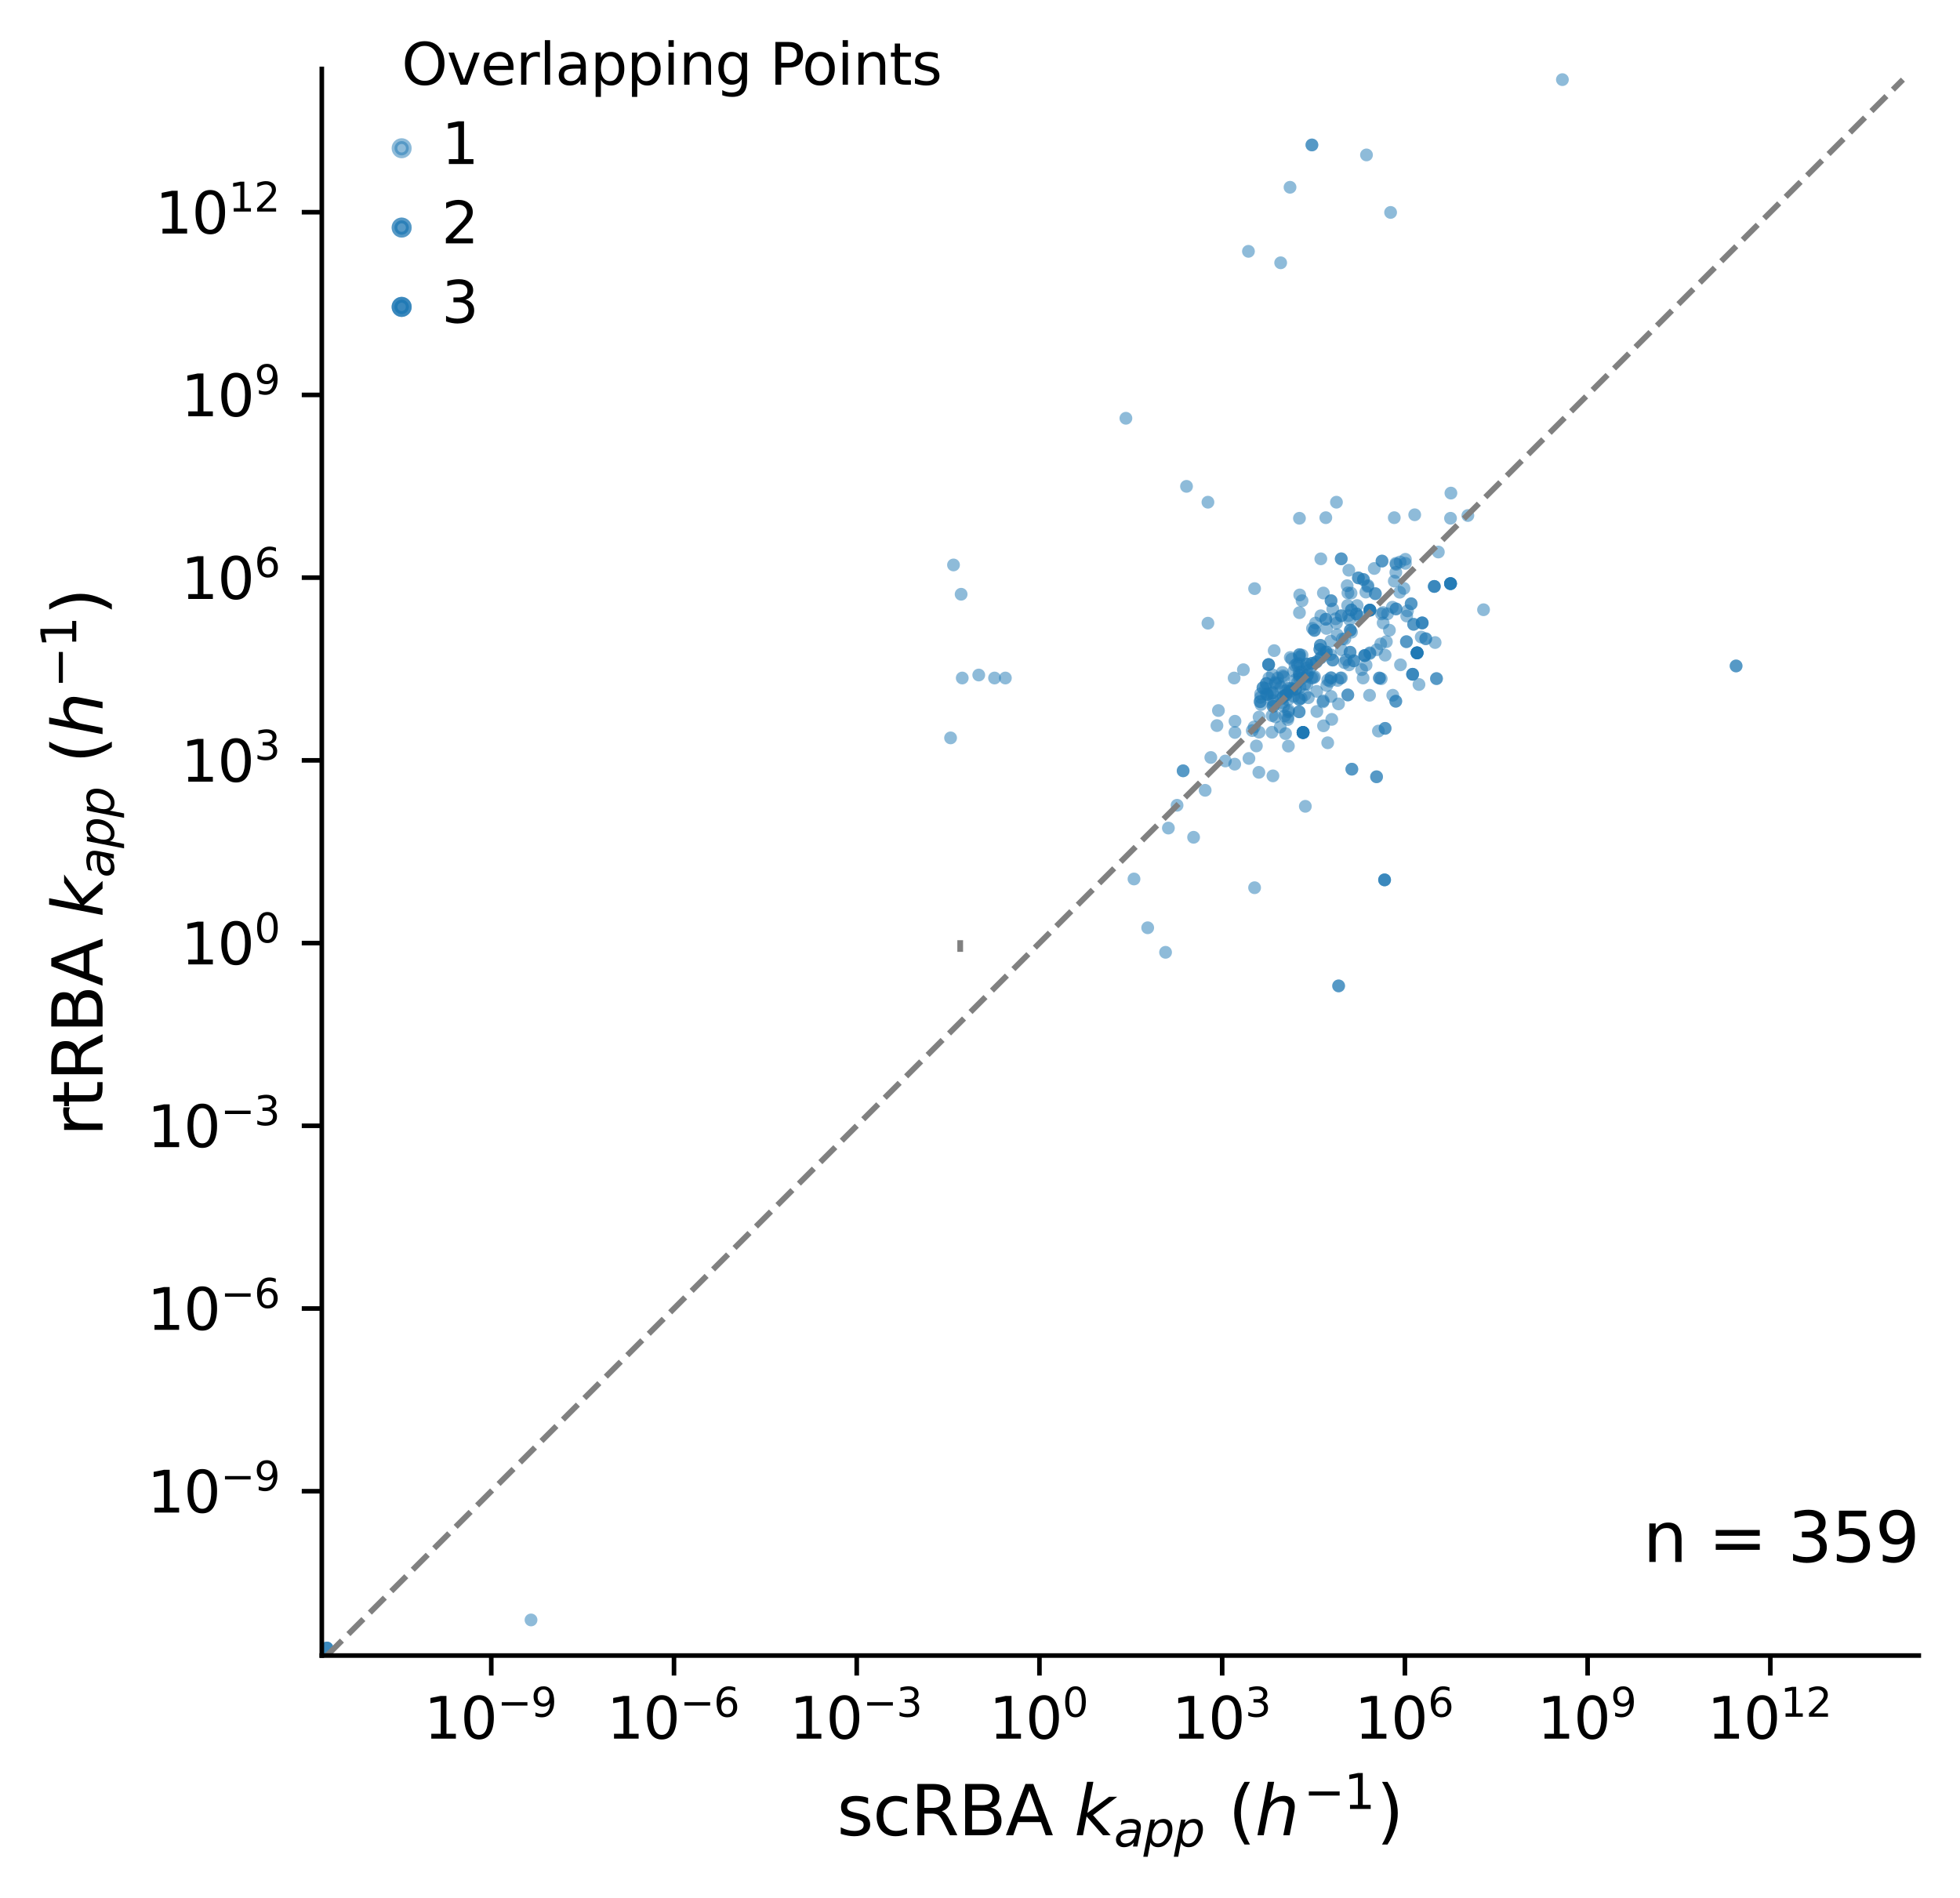 <?xml version="1.0" encoding="utf-8" standalone="no"?>
<!DOCTYPE svg PUBLIC "-//W3C//DTD SVG 1.1//EN"
  "http://www.w3.org/Graphics/SVG/1.1/DTD/svg11.dtd">
<svg xmlns:xlink="http://www.w3.org/1999/xlink" width="342.42pt" height="331.637pt" viewBox="0 0 342.42 331.637" xmlns="http://www.w3.org/2000/svg" version="1.1">
 <defs>
  <style type="text/css">*{stroke-linejoin: round; stroke-linecap: butt}</style>
 </defs>
 <g id="figure_1">
  <g id="patch_1">
   <path d="M 0 331.637 
L 342.42 331.637 
L 342.42 0 
L 0 0 
L 0 331.637 
z
" style="fill: none"/>
  </g>
  <g id="axes_1">
   <g id="patch_2">
    <path d="M 56.22 289.239 
L 335.22 289.239 
L 335.22 12.039 
L 56.22 12.039 
L 56.22 289.239 
z
" style="fill: none"/>
   </g>
   <g id="PathCollection_1">
    <defs>
     <path id="m6f2c808944" d="M 0 1.118 
C 0.297 1.118 0.581 1 0.791 0.791 
C 1 0.581 1.118 0.297 1.118 0 
C 1.118 -0.297 1 -0.581 0.791 -0.791 
C 0.581 -1 0.297 -1.118 0 -1.118 
C -0.297 -1.118 -0.581 -1 -0.791 -0.791 
C -1 -0.581 -1.118 -0.297 -1.118 0 
C -1.118 0.297 -1 0.581 -0.791 0.791 
C -0.581 1 -0.297 1.118 0 1.118 
z
"/>
    </defs>
    <g clip-path="url(#pe992904bcc)">
     <use xlink:href="#m6f2c808944" x="235.483" y="103.588" style="fill: #1f78b4; fill-opacity: 0.5"/>
     <use xlink:href="#m6f2c808944" x="231.714" y="113.925" style="fill: #1f78b4; fill-opacity: 0.5"/>
     <use xlink:href="#m6f2c808944" x="231.714" y="113.925" style="fill: #1f78b4; fill-opacity: 0.5"/>
     <use xlink:href="#m6f2c808944" x="237.316" y="100.963" style="fill: #1f78b4; fill-opacity: 0.5"/>
     <use xlink:href="#m6f2c808944" x="243.323" y="121.466" style="fill: #1f78b4; fill-opacity: 0.5"/>
     <use xlink:href="#m6f2c808944" x="211.032" y="108.877" style="fill: #1f78b4; fill-opacity: 0.5"/>
     <use xlink:href="#m6f2c808944" x="211.032" y="87.739" style="fill: #1f78b4; fill-opacity: 0.5"/>
     <use xlink:href="#m6f2c808944" x="233.483" y="108.877" style="fill: #1f78b4; fill-opacity: 0.5"/>
     <use xlink:href="#m6f2c808944" x="233.483" y="87.739" style="fill: #1f78b4; fill-opacity: 0.5"/>
     <use xlink:href="#m6f2c808944" x="233.845" y="122.978" style="fill: #1f78b4; fill-opacity: 0.5"/>
     <use xlink:href="#m6f2c808944" x="253.48" y="86.149" style="fill: #1f78b4; fill-opacity: 0.5"/>
     <use xlink:href="#m6f2c808944" x="227.477" y="114.464" style="fill: #1f78b4; fill-opacity: 0.5"/>
     <use xlink:href="#m6f2c808944" x="227.477" y="118.492" style="fill: #1f78b4; fill-opacity: 0.5"/>
     <use xlink:href="#m6f2c808944" x="227.477" y="104.951" style="fill: #1f78b4; fill-opacity: 0.5"/>
     <use xlink:href="#m6f2c808944" x="240.492" y="135.708" style="fill: #1f78b4; fill-opacity: 0.5"/>
     <use xlink:href="#m6f2c808944" x="240.492" y="135.708" style="fill: #1f78b4; fill-opacity: 0.5"/>
     <use xlink:href="#m6f2c808944" x="224.249" y="123.405" style="fill: #1f78b4; fill-opacity: 0.5"/>
     <use xlink:href="#m6f2c808944" x="229.294" y="109.785" style="fill: #1f78b4; fill-opacity: 0.5"/>
     <use xlink:href="#m6f2c808944" x="223.874" y="122.053" style="fill: #1f78b4; fill-opacity: 0.5"/>
     <use xlink:href="#m6f2c808944" x="218.773" y="127.637" style="fill: #1f78b4; fill-opacity: 0.5"/>
     <use xlink:href="#m6f2c808944" x="235.864" y="113.955" style="fill: #1f78b4; fill-opacity: 0.5"/>
     <use xlink:href="#m6f2c808944" x="229.196" y="115.893" style="fill: #1f78b4; fill-opacity: 0.5"/>
     <use xlink:href="#m6f2c808944" x="229.196" y="25.324" style="fill: #1f78b4; fill-opacity: 0.5"/>
     <use xlink:href="#m6f2c808944" x="229.196" y="115.893" style="fill: #1f78b4; fill-opacity: 0.5"/>
     <use xlink:href="#m6f2c808944" x="229.196" y="25.324" style="fill: #1f78b4; fill-opacity: 0.5"/>
     <use xlink:href="#m6f2c808944" x="217.223" y="117.005" style="fill: #1f78b4; fill-opacity: 0.5"/>
     <use xlink:href="#m6f2c808944" x="234.319" y="107.581" style="fill: #1f78b4; fill-opacity: 0.5"/>
     <use xlink:href="#m6f2c808944" x="234.319" y="97.632" style="fill: #1f78b4; fill-opacity: 0.5"/>
     <use xlink:href="#m6f2c808944" x="234.319" y="107.581" style="fill: #1f78b4; fill-opacity: 0.5"/>
     <use xlink:href="#m6f2c808944" x="234.319" y="97.632" style="fill: #1f78b4; fill-opacity: 0.5"/>
     <use xlink:href="#m6f2c808944" x="237.438" y="107.692" style="fill: #1f78b4; fill-opacity: 0.5"/>
     <use xlink:href="#m6f2c808944" x="232.664" y="125.682" style="fill: #1f78b4; fill-opacity: 0.5"/>
     <use xlink:href="#m6f2c808944" x="235.905" y="110.103" style="fill: #1f78b4; fill-opacity: 0.5"/>
     <use xlink:href="#m6f2c808944" x="235.905" y="110.103" style="fill: #1f78b4; fill-opacity: 0.5"/>
     <use xlink:href="#m6f2c808944" x="215.757" y="126.01" style="fill: #1f78b4; fill-opacity: 0.5"/>
     <use xlink:href="#m6f2c808944" x="245.275" y="102.802" style="fill: #1f78b4; fill-opacity: 0.5"/>
     <use xlink:href="#m6f2c808944" x="222.407" y="122.406" style="fill: #1f78b4; fill-opacity: 0.5"/>
     <use xlink:href="#m6f2c808944" x="230.676" y="112.746" style="fill: #1f78b4; fill-opacity: 0.5"/>
     <use xlink:href="#m6f2c808944" x="230.676" y="112.746" style="fill: #1f78b4; fill-opacity: 0.5"/>
     <use xlink:href="#m6f2c808944" x="225.337" y="120.937" style="fill: #1f78b4; fill-opacity: 0.5"/>
     <use xlink:href="#m6f2c808944" x="204.123" y="144.671" style="fill: #1f78b4; fill-opacity: 0.5"/>
     <use xlink:href="#m6f2c808944" x="236.516" y="115.45" style="fill: #1f78b4; fill-opacity: 0.5"/>
     <use xlink:href="#m6f2c808944" x="236.516" y="115.45" style="fill: #1f78b4; fill-opacity: 0.5"/>
     <use xlink:href="#m6f2c808944" x="235.864" y="113.955" style="fill: #1f78b4; fill-opacity: 0.5"/>
     <use xlink:href="#m6f2c808944" x="212.603" y="126.767" style="fill: #1f78b4; fill-opacity: 0.5"/>
     <use xlink:href="#m6f2c808944" x="219.183" y="102.836" style="fill: #1f78b4; fill-opacity: 0.5"/>
     <use xlink:href="#m6f2c808944" x="235.467" y="121.413" style="fill: #1f78b4; fill-opacity: 0.5"/>
     <use xlink:href="#m6f2c808944" x="222.802" y="119.222" style="fill: #1f78b4; fill-opacity: 0.5"/>
     <use xlink:href="#m6f2c808944" x="168.108" y="118.456" style="fill: #1f78b4; fill-opacity: 0.5"/>
     <use xlink:href="#m6f2c808944" x="240.279" y="103.72" style="fill: #1f78b4; fill-opacity: 0.5"/>
     <use xlink:href="#m6f2c808944" x="240.279" y="103.72" style="fill: #1f78b4; fill-opacity: 0.5"/>
     <use xlink:href="#m6f2c808944" x="237.316" y="100.963" style="fill: #1f78b4; fill-opacity: 0.5"/>
     <use xlink:href="#m6f2c808944" x="205.638" y="140.688" style="fill: #1f78b4; fill-opacity: 0.5"/>
     <use xlink:href="#m6f2c808944" x="226.619" y="115.942" style="fill: #1f78b4; fill-opacity: 0.5"/>
     <use xlink:href="#m6f2c808944" x="92.772" y="283.02" style="fill: #1f78b4; fill-opacity: 0.5"/>
     <use xlink:href="#m6f2c808944" x="236.034" y="103.632" style="fill: #1f78b4; fill-opacity: 0.5"/>
     <use xlink:href="#m6f2c808944" x="234.35" y="118.434" style="fill: #1f78b4; fill-opacity: 0.5"/>
     <use xlink:href="#m6f2c808944" x="231.179" y="122.438" style="fill: #1f78b4; fill-opacity: 0.5"/>
     <use xlink:href="#m6f2c808944" x="230.063" y="124.304" style="fill: #1f78b4; fill-opacity: 0.5"/>
     <use xlink:href="#m6f2c808944" x="225.654" y="120.622" style="fill: #1f78b4; fill-opacity: 0.5"/>
     <use xlink:href="#m6f2c808944" x="231.796" y="119.763" style="fill: #1f78b4; fill-opacity: 0.5"/>
     <use xlink:href="#m6f2c808944" x="231.225" y="126.805" style="fill: #1f78b4; fill-opacity: 0.5"/>
     <use xlink:href="#m6f2c808944" x="221.957" y="121.225" style="fill: #1f78b4; fill-opacity: 0.5"/>
     <use xlink:href="#m6f2c808944" x="225.373" y="32.719" style="fill: #1f78b4; fill-opacity: 0.5"/>
     <use xlink:href="#m6f2c808944" x="235.176" y="115.283" style="fill: #1f78b4; fill-opacity: 0.5"/>
     <use xlink:href="#m6f2c808944" x="235.645" y="99.619" style="fill: #1f78b4; fill-opacity: 0.5"/>
     <use xlink:href="#m6f2c808944" x="228.571" y="121.897" style="fill: #1f78b4; fill-opacity: 0.5"/>
     <use xlink:href="#m6f2c808944" x="232.825" y="115.322" style="fill: #1f78b4; fill-opacity: 0.5"/>
     <use xlink:href="#m6f2c808944" x="232.825" y="115.322" style="fill: #1f78b4; fill-opacity: 0.5"/>
     <use xlink:href="#m6f2c808944" x="219.093" y="127.012" style="fill: #1f78b4; fill-opacity: 0.5"/>
     <use xlink:href="#m6f2c808944" x="225.145" y="124.098" style="fill: #1f78b4; fill-opacity: 0.5"/>
     <use xlink:href="#m6f2c808944" x="224.129" y="121.8" style="fill: #1f78b4; fill-opacity: 0.5"/>
     <use xlink:href="#m6f2c808944" x="225.026" y="125.31" style="fill: #1f78b4; fill-opacity: 0.5"/>
     <use xlink:href="#m6f2c808944" x="224.04" y="117.483" style="fill: #1f78b4; fill-opacity: 0.5"/>
     <use xlink:href="#m6f2c808944" x="220.243" y="121.227" style="fill: #1f78b4; fill-opacity: 0.5"/>
     <use xlink:href="#m6f2c808944" x="221.407" y="121.341" style="fill: #1f78b4; fill-opacity: 0.5"/>
     <use xlink:href="#m6f2c808944" x="221.407" y="121.341" style="fill: #1f78b4; fill-opacity: 0.5"/>
     <use xlink:href="#m6f2c808944" x="228.332" y="116.67" style="fill: #1f78b4; fill-opacity: 0.5"/>
     <use xlink:href="#m6f2c808944" x="235.684" y="116.157" style="fill: #1f78b4; fill-opacity: 0.5"/>
     <use xlink:href="#m6f2c808944" x="232.357" y="119.013" style="fill: #1f78b4; fill-opacity: 0.5"/>
     <use xlink:href="#m6f2c808944" x="227.648" y="127.977" style="fill: #1f78b4; fill-opacity: 0.5"/>
     <use xlink:href="#m6f2c808944" x="227.648" y="127.977" style="fill: #1f78b4; fill-opacity: 0.5"/>
     <use xlink:href="#m6f2c808944" x="227.648" y="127.977" style="fill: #1f78b4; fill-opacity: 0.5"/>
     <use xlink:href="#m6f2c808944" x="227.648" y="127.977" style="fill: #1f78b4; fill-opacity: 0.5"/>
     <use xlink:href="#m6f2c808944" x="227.648" y="127.977" style="fill: #1f78b4; fill-opacity: 0.5"/>
     <use xlink:href="#m6f2c808944" x="227.648" y="127.977" style="fill: #1f78b4; fill-opacity: 0.5"/>
     <use xlink:href="#m6f2c808944" x="227.648" y="127.977" style="fill: #1f78b4; fill-opacity: 0.5"/>
     <use xlink:href="#m6f2c808944" x="227.648" y="127.977" style="fill: #1f78b4; fill-opacity: 0.5"/>
     <use xlink:href="#m6f2c808944" x="243.588" y="101.525" style="fill: #1f78b4; fill-opacity: 0.5"/>
     <use xlink:href="#m6f2c808944" x="227.019" y="114.783" style="fill: #1f78b4; fill-opacity: 0.5"/>
     <use xlink:href="#m6f2c808944" x="250.962" y="118.558" style="fill: #1f78b4; fill-opacity: 0.5"/>
     <use xlink:href="#m6f2c808944" x="250.962" y="118.558" style="fill: #1f78b4; fill-opacity: 0.5"/>
     <use xlink:href="#m6f2c808944" x="238.421" y="114.529" style="fill: #1f78b4; fill-opacity: 0.5"/>
     <use xlink:href="#m6f2c808944" x="238.421" y="114.529" style="fill: #1f78b4; fill-opacity: 0.5"/>
     <use xlink:href="#m6f2c808944" x="238.421" y="114.529" style="fill: #1f78b4; fill-opacity: 0.5"/>
     <use xlink:href="#m6f2c808944" x="225.027" y="122.254" style="fill: #1f78b4; fill-opacity: 0.5"/>
     <use xlink:href="#m6f2c808944" x="219.183" y="155.093" style="fill: #1f78b4; fill-opacity: 0.5"/>
     <use xlink:href="#m6f2c808944" x="225.667" y="115.164" style="fill: #1f78b4; fill-opacity: 0.5"/>
     <use xlink:href="#m6f2c808944" x="224.021" y="122.773" style="fill: #1f78b4; fill-opacity: 0.5"/>
     <use xlink:href="#m6f2c808944" x="227.019" y="107.04" style="fill: #1f78b4; fill-opacity: 0.5"/>
     <use xlink:href="#m6f2c808944" x="224.601" y="121.463" style="fill: #1f78b4; fill-opacity: 0.5"/>
     <use xlink:href="#m6f2c808944" x="224.601" y="121.463" style="fill: #1f78b4; fill-opacity: 0.5"/>
     <use xlink:href="#m6f2c808944" x="223.739" y="45.912" style="fill: #1f78b4; fill-opacity: 0.5"/>
     <use xlink:href="#m6f2c808944" x="229.996" y="115.642" style="fill: #1f78b4; fill-opacity: 0.5"/>
     <use xlink:href="#m6f2c808944" x="229.996" y="115.642" style="fill: #1f78b4; fill-opacity: 0.5"/>
     <use xlink:href="#m6f2c808944" x="219.93" y="134.934" style="fill: #1f78b4; fill-opacity: 0.5"/>
     <use xlink:href="#m6f2c808944" x="228.305" y="118.151" style="fill: #1f78b4; fill-opacity: 0.5"/>
     <use xlink:href="#m6f2c808944" x="226.028" y="117.266" style="fill: #1f78b4; fill-opacity: 0.5"/>
     <use xlink:href="#m6f2c808944" x="239.32" y="114.171" style="fill: #1f78b4; fill-opacity: 0.5"/>
     <use xlink:href="#m6f2c808944" x="239.32" y="106.598" style="fill: #1f78b4; fill-opacity: 0.5"/>
     <use xlink:href="#m6f2c808944" x="239.32" y="114.052" style="fill: #1f78b4; fill-opacity: 0.5"/>
     <use xlink:href="#m6f2c808944" x="239.32" y="106.598" style="fill: #1f78b4; fill-opacity: 0.5"/>
     <use xlink:href="#m6f2c808944" x="221.242" y="119.409" style="fill: #1f78b4; fill-opacity: 0.5"/>
     <use xlink:href="#m6f2c808944" x="236.976" y="107.253" style="fill: #1f78b4; fill-opacity: 0.5"/>
     <use xlink:href="#m6f2c808944" x="236.976" y="107.253" style="fill: #1f78b4; fill-opacity: 0.5"/>
     <use xlink:href="#m6f2c808944" x="227.068" y="103.941" style="fill: #1f78b4; fill-opacity: 0.5"/>
     <use xlink:href="#m6f2c808944" x="226.241" y="116.25" style="fill: #1f78b4; fill-opacity: 0.5"/>
     <use xlink:href="#m6f2c808944" x="222.224" y="127.932" style="fill: #1f78b4; fill-opacity: 0.5"/>
     <use xlink:href="#m6f2c808944" x="206.697" y="134.669" style="fill: #1f78b4; fill-opacity: 0.5"/>
     <use xlink:href="#m6f2c808944" x="206.697" y="134.669" style="fill: #1f78b4; fill-opacity: 0.5"/>
     <use xlink:href="#m6f2c808944" x="239.264" y="121.47" style="fill: #1f78b4; fill-opacity: 0.5"/>
     <use xlink:href="#m6f2c808944" x="242.207" y="112.108" style="fill: #1f78b4; fill-opacity: 0.5"/>
     <use xlink:href="#m6f2c808944" x="241.223" y="112.495" style="fill: #1f78b4; fill-opacity: 0.5"/>
     <use xlink:href="#m6f2c808944" x="272.958" y="13.913" style="fill: #1f78b4; fill-opacity: 0.5"/>
     <use xlink:href="#m6f2c808944" x="208.527" y="146.281" style="fill: #1f78b4; fill-opacity: 0.5"/>
     <use xlink:href="#m6f2c808944" x="241.986" y="114.464" style="fill: #1f78b4; fill-opacity: 0.5"/>
     <use xlink:href="#m6f2c808944" x="241.986" y="127.252" style="fill: #1f78b4; fill-opacity: 0.5"/>
     <use xlink:href="#m6f2c808944" x="241.986" y="127.252" style="fill: #1f78b4; fill-opacity: 0.5"/>
     <use xlink:href="#m6f2c808944" x="248.461" y="108.829" style="fill: #1f78b4; fill-opacity: 0.5"/>
     <use xlink:href="#m6f2c808944" x="238.733" y="27.067" style="fill: #1f78b4; fill-opacity: 0.5"/>
     <use xlink:href="#m6f2c808944" x="242.736" y="110.107" style="fill: #1f78b4; fill-opacity: 0.5"/>
     <use xlink:href="#m6f2c808944" x="227.019" y="114.374" style="fill: #1f78b4; fill-opacity: 0.5"/>
     <use xlink:href="#m6f2c808944" x="227.019" y="114.374" style="fill: #1f78b4; fill-opacity: 0.5"/>
     <use xlink:href="#m6f2c808944" x="243.849" y="122.513" style="fill: #1f78b4; fill-opacity: 0.5"/>
     <use xlink:href="#m6f2c808944" x="243.849" y="122.513" style="fill: #1f78b4; fill-opacity: 0.5"/>
     <use xlink:href="#m6f2c808944" x="175.643" y="118.456" style="fill: #1f78b4; fill-opacity: 0.5"/>
     <use xlink:href="#m6f2c808944" x="231.199" y="103.608" style="fill: #1f78b4; fill-opacity: 0.5"/>
     <use xlink:href="#m6f2c808944" x="231.957" y="129.77" style="fill: #1f78b4; fill-opacity: 0.5"/>
     <use xlink:href="#m6f2c808944" x="235.587" y="107.557" style="fill: #1f78b4; fill-opacity: 0.5"/>
     <use xlink:href="#m6f2c808944" x="244.671" y="116.151" style="fill: #1f78b4; fill-opacity: 0.5"/>
     <use xlink:href="#m6f2c808944" x="243.902" y="106.387" style="fill: #1f78b4; fill-opacity: 0.5"/>
     <use xlink:href="#m6f2c808944" x="243.902" y="106.387" style="fill: #1f78b4; fill-opacity: 0.5"/>
     <use xlink:href="#m6f2c808944" x="227.029" y="115.961" style="fill: #1f78b4; fill-opacity: 0.5"/>
     <use xlink:href="#m6f2c808944" x="218.108" y="43.91" style="fill: #1f78b4; fill-opacity: 0.5"/>
     <use xlink:href="#m6f2c808944" x="236.11" y="110.451" style="fill: #1f78b4; fill-opacity: 0.5"/>
     <use xlink:href="#m6f2c808944" x="219.967" y="125.283" style="fill: #1f78b4; fill-opacity: 0.5"/>
     <use xlink:href="#m6f2c808944" x="219.967" y="127.922" style="fill: #1f78b4; fill-opacity: 0.5"/>
     <use xlink:href="#m6f2c808944" x="253.412" y="90.546" style="fill: #1f78b4; fill-opacity: 0.5"/>
     <use xlink:href="#m6f2c808944" x="253.412" y="101.964" style="fill: #1f78b4; fill-opacity: 0.5"/>
     <use xlink:href="#m6f2c808944" x="253.412" y="101.964" style="fill: #1f78b4; fill-opacity: 0.5"/>
     <use xlink:href="#m6f2c808944" x="253.412" y="101.964" style="fill: #1f78b4; fill-opacity: 0.5"/>
     <use xlink:href="#m6f2c808944" x="253.412" y="101.964" style="fill: #1f78b4; fill-opacity: 0.5"/>
     <use xlink:href="#m6f2c808944" x="253.412" y="101.964" style="fill: #1f78b4; fill-opacity: 0.5"/>
     <use xlink:href="#m6f2c808944" x="245.896" y="106.728" style="fill: #1f78b4; fill-opacity: 0.5"/>
     <use xlink:href="#m6f2c808944" x="226.696" y="119.177" style="fill: #1f78b4; fill-opacity: 0.5"/>
     <use xlink:href="#m6f2c808944" x="238.137" y="118.456" style="fill: #1f78b4; fill-opacity: 0.5"/>
     <use xlink:href="#m6f2c808944" x="240.986" y="118.456" style="fill: #1f78b4; fill-opacity: 0.5"/>
     <use xlink:href="#m6f2c808944" x="240.986" y="118.456" style="fill: #1f78b4; fill-opacity: 0.5"/>
     <use xlink:href="#m6f2c808944" x="235.352" y="102.322" style="fill: #1f78b4; fill-opacity: 0.5"/>
     <use xlink:href="#m6f2c808944" x="224.246" y="118.292" style="fill: #1f78b4; fill-opacity: 0.5"/>
     <use xlink:href="#m6f2c808944" x="245.527" y="98.421" style="fill: #1f78b4; fill-opacity: 0.5"/>
     <use xlink:href="#m6f2c808944" x="245.527" y="97.717" style="fill: #1f78b4; fill-opacity: 0.5"/>
     <use xlink:href="#m6f2c808944" x="229.155" y="118.465" style="fill: #1f78b4; fill-opacity: 0.5"/>
     <use xlink:href="#m6f2c808944" x="238.94" y="102.462" style="fill: #1f78b4; fill-opacity: 0.5"/>
     <use xlink:href="#m6f2c808944" x="227.019" y="90.546" style="fill: #1f78b4; fill-opacity: 0.5"/>
     <use xlink:href="#m6f2c808944" x="245.759" y="107.627" style="fill: #1f78b4; fill-opacity: 0.5"/>
     <use xlink:href="#m6f2c808944" x="170.993" y="117.932" style="fill: #1f78b4; fill-opacity: 0.5"/>
     <use xlink:href="#m6f2c808944" x="243.858" y="99.999" style="fill: #1f78b4; fill-opacity: 0.5"/>
     <use xlink:href="#m6f2c808944" x="243.858" y="98.421" style="fill: #1f78b4; fill-opacity: 0.5"/>
     <use xlink:href="#m6f2c808944" x="227.958" y="119.503" style="fill: #1f78b4; fill-opacity: 0.5"/>
     <use xlink:href="#m6f2c808944" x="229.633" y="110.135" style="fill: #1f78b4; fill-opacity: 0.5"/>
     <use xlink:href="#m6f2c808944" x="229.633" y="110.135" style="fill: #1f78b4; fill-opacity: 0.5"/>
     <use xlink:href="#m6f2c808944" x="221.242" y="119.409" style="fill: #1f78b4; fill-opacity: 0.5"/>
     <use xlink:href="#m6f2c808944" x="230.754" y="107.581" style="fill: #1f78b4; fill-opacity: 0.5"/>
     <use xlink:href="#m6f2c808944" x="230.754" y="97.632" style="fill: #1f78b4; fill-opacity: 0.5"/>
     <use xlink:href="#m6f2c808944" x="230.754" y="114.917" style="fill: #1f78b4; fill-opacity: 0.5"/>
     <use xlink:href="#m6f2c808944" x="230.754" y="114.917" style="fill: #1f78b4; fill-opacity: 0.5"/>
     <use xlink:href="#m6f2c808944" x="222.832" y="125.247" style="fill: #1f78b4; fill-opacity: 0.5"/>
     <use xlink:href="#m6f2c808944" x="243.254" y="106.087" style="fill: #1f78b4; fill-opacity: 0.5"/>
     <use xlink:href="#m6f2c808944" x="246.534" y="105.484" style="fill: #1f78b4; fill-opacity: 0.5"/>
     <use xlink:href="#m6f2c808944" x="246.534" y="105.484" style="fill: #1f78b4; fill-opacity: 0.5"/>
     <use xlink:href="#m6f2c808944" x="222.233" y="125.026" style="fill: #1f78b4; fill-opacity: 0.5"/>
     <use xlink:href="#m6f2c808944" x="221.63" y="116.105" style="fill: #1f78b4; fill-opacity: 0.5"/>
     <use xlink:href="#m6f2c808944" x="233.619" y="110.904" style="fill: #1f78b4; fill-opacity: 0.5"/>
     <use xlink:href="#m6f2c808944" x="222.302" y="121.103" style="fill: #1f78b4; fill-opacity: 0.5"/>
     <use xlink:href="#m6f2c808944" x="232.836" y="106.399" style="fill: #1f78b4; fill-opacity: 0.5"/>
     <use xlink:href="#m6f2c808944" x="224.226" y="121.638" style="fill: #1f78b4; fill-opacity: 0.5"/>
     <use xlink:href="#m6f2c808944" x="234.869" y="115.77" style="fill: #1f78b4; fill-opacity: 0.5"/>
     <use xlink:href="#m6f2c808944" x="234.953" y="111.613" style="fill: #1f78b4; fill-opacity: 0.5"/>
     <use xlink:href="#m6f2c808944" x="220.154" y="122.562" style="fill: #1f78b4; fill-opacity: 0.5"/>
     <use xlink:href="#m6f2c808944" x="167.913" y="103.823" style="fill: #1f78b4; fill-opacity: 0.5"/>
     <use xlink:href="#m6f2c808944" x="220.304" y="123.086" style="fill: #1f78b4; fill-opacity: 0.5"/>
     <use xlink:href="#m6f2c808944" x="222.292" y="117.889" style="fill: #1f78b4; fill-opacity: 0.5"/>
     <use xlink:href="#m6f2c808944" x="234.35" y="113.511" style="fill: #1f78b4; fill-opacity: 0.5"/>
     <use xlink:href="#m6f2c808944" x="225.815" y="120.283" style="fill: #1f78b4; fill-opacity: 0.5"/>
     <use xlink:href="#m6f2c808944" x="235.467" y="121.413" style="fill: #1f78b4; fill-opacity: 0.5"/>
     <use xlink:href="#m6f2c808944" x="222.853" y="119.394" style="fill: #1f78b4; fill-opacity: 0.5"/>
     <use xlink:href="#m6f2c808944" x="223.758" y="120.079" style="fill: #1f78b4; fill-opacity: 0.5"/>
     <use xlink:href="#m6f2c808944" x="227.126" y="120.023" style="fill: #1f78b4; fill-opacity: 0.5"/>
     <use xlink:href="#m6f2c808944" x="228.314" y="116.014" style="fill: #1f78b4; fill-opacity: 0.5"/>
     <use xlink:href="#m6f2c808944" x="228.314" y="116.014" style="fill: #1f78b4; fill-opacity: 0.5"/>
     <use xlink:href="#m6f2c808944" x="231.122" y="122.625" style="fill: #1f78b4; fill-opacity: 0.5"/>
     <use xlink:href="#m6f2c808944" x="222.419" y="123.396" style="fill: #1f78b4; fill-opacity: 0.5"/>
     <use xlink:href="#m6f2c808944" x="222.419" y="123.396" style="fill: #1f78b4; fill-opacity: 0.5"/>
     <use xlink:href="#m6f2c808944" x="241.625" y="107.017" style="fill: #1f78b4; fill-opacity: 0.5"/>
     <use xlink:href="#m6f2c808944" x="215.609" y="118.456" style="fill: #1f78b4; fill-opacity: 0.5"/>
     <use xlink:href="#m6f2c808944" x="223.218" y="118.456" style="fill: #1f78b4; fill-opacity: 0.5"/>
     <use xlink:href="#m6f2c808944" x="250.578" y="102.455" style="fill: #1f78b4; fill-opacity: 0.5"/>
     <use xlink:href="#m6f2c808944" x="228.325" y="119.533" style="fill: #1f78b4; fill-opacity: 0.5"/>
     <use xlink:href="#m6f2c808944" x="173.752" y="118.456" style="fill: #1f78b4; fill-opacity: 0.5"/>
     <use xlink:href="#m6f2c808944" x="233.864" y="172.246" style="fill: #1f78b4; fill-opacity: 0.5"/>
     <use xlink:href="#m6f2c808944" x="233.864" y="172.246" style="fill: #1f78b4; fill-opacity: 0.5"/>
     <use xlink:href="#m6f2c808944" x="227.961" y="121.392" style="fill: #1f78b4; fill-opacity: 0.5"/>
     <use xlink:href="#m6f2c808944" x="220.222" y="121.843" style="fill: #1f78b4; fill-opacity: 0.5"/>
     <use xlink:href="#m6f2c808944" x="226.709" y="116.292" style="fill: #1f78b4; fill-opacity: 0.5"/>
     <use xlink:href="#m6f2c808944" x="259.18" y="106.527" style="fill: #1f78b4; fill-opacity: 0.5"/>
     <use xlink:href="#m6f2c808944" x="229.829" y="108.852" style="fill: #1f78b4; fill-opacity: 0.5"/>
     <use xlink:href="#m6f2c808944" x="238.617" y="103.444" style="fill: #1f78b4; fill-opacity: 0.5"/>
     <use xlink:href="#m6f2c808944" x="218.195" y="132.506" style="fill: #1f78b4; fill-opacity: 0.5"/>
     <use xlink:href="#m6f2c808944" x="241.891" y="153.724" style="fill: #1f78b4; fill-opacity: 0.5"/>
     <use xlink:href="#m6f2c808944" x="241.891" y="153.724" style="fill: #1f78b4; fill-opacity: 0.5"/>
     <use xlink:href="#m6f2c808944" x="241.891" y="153.724" style="fill: #1f78b4; fill-opacity: 0.5"/>
     <use xlink:href="#m6f2c808944" x="211.535" y="132.341" style="fill: #1f78b4; fill-opacity: 0.5"/>
     <use xlink:href="#m6f2c808944" x="222.35" y="120.973" style="fill: #1f78b4; fill-opacity: 0.5"/>
     <use xlink:href="#m6f2c808944" x="233.69" y="118.873" style="fill: #1f78b4; fill-opacity: 0.5"/>
     <use xlink:href="#m6f2c808944" x="248.461" y="108.829" style="fill: #1f78b4; fill-opacity: 0.5"/>
     <use xlink:href="#m6f2c808944" x="241.641" y="108.829" style="fill: #1f78b4; fill-opacity: 0.5"/>
     <use xlink:href="#m6f2c808944" x="248.461" y="108.829" style="fill: #1f78b4; fill-opacity: 0.5"/>
     <use xlink:href="#m6f2c808944" x="166.581" y="98.702" style="fill: #1f78b4; fill-opacity: 0.5"/>
     <use xlink:href="#m6f2c808944" x="225.42" y="114.871" style="fill: #1f78b4; fill-opacity: 0.5"/>
     <use xlink:href="#m6f2c808944" x="227.434" y="117.354" style="fill: #1f78b4; fill-opacity: 0.5"/>
     <use xlink:href="#m6f2c808944" x="240.815" y="127.723" style="fill: #1f78b4; fill-opacity: 0.5"/>
     <use xlink:href="#m6f2c808944" x="215.709" y="133.504" style="fill: #1f78b4; fill-opacity: 0.5"/>
     <use xlink:href="#m6f2c808944" x="210.545" y="138.075" style="fill: #1f78b4; fill-opacity: 0.5"/>
     <use xlink:href="#m6f2c808944" x="247.572" y="114.061" style="fill: #1f78b4; fill-opacity: 0.5"/>
     <use xlink:href="#m6f2c808944" x="247.572" y="114.061" style="fill: #1f78b4; fill-opacity: 0.5"/>
     <use xlink:href="#m6f2c808944" x="247.572" y="114.061" style="fill: #1f78b4; fill-opacity: 0.5"/>
     <use xlink:href="#m6f2c808944" x="247.572" y="114.061" style="fill: #1f78b4; fill-opacity: 0.5"/>
     <use xlink:href="#m6f2c808944" x="247.572" y="114.061" style="fill: #1f78b4; fill-opacity: 0.5"/>
     <use xlink:href="#m6f2c808944" x="247.572" y="114.061" style="fill: #1f78b4; fill-opacity: 0.5"/>
     <use xlink:href="#m6f2c808944" x="251.283" y="96.443" style="fill: #1f78b4; fill-opacity: 0.5"/>
     <use xlink:href="#m6f2c808944" x="224.589" y="128.165" style="fill: #1f78b4; fill-opacity: 0.5"/>
     <use xlink:href="#m6f2c808944" x="234.18" y="118.456" style="fill: #1f78b4; fill-opacity: 0.5"/>
     <use xlink:href="#m6f2c808944" x="224.581" y="120.677" style="fill: #1f78b4; fill-opacity: 0.5"/>
     <use xlink:href="#m6f2c808944" x="250.578" y="102.455" style="fill: #1f78b4; fill-opacity: 0.5"/>
     <use xlink:href="#m6f2c808944" x="225.184" y="120.786" style="fill: #1f78b4; fill-opacity: 0.5"/>
     <use xlink:href="#m6f2c808944" x="241.304" y="118.583" style="fill: #1f78b4; fill-opacity: 0.5"/>
     <use xlink:href="#m6f2c808944" x="235.787" y="108.262" style="fill: #1f78b4; fill-opacity: 0.5"/>
     <use xlink:href="#m6f2c808944" x="243.922" y="98.596" style="fill: #1f78b4; fill-opacity: 0.5"/>
     <use xlink:href="#m6f2c808944" x="223.329" y="119.385" style="fill: #1f78b4; fill-opacity: 0.5"/>
     <use xlink:href="#m6f2c808944" x="238.657" y="116.193" style="fill: #1f78b4; fill-opacity: 0.5"/>
     <use xlink:href="#m6f2c808944" x="215.748" y="127.972" style="fill: #1f78b4; fill-opacity: 0.5"/>
     <use xlink:href="#m6f2c808944" x="247.901" y="119.591" style="fill: #1f78b4; fill-opacity: 0.5"/>
     <use xlink:href="#m6f2c808944" x="227.026" y="117.941" style="fill: #1f78b4; fill-opacity: 0.5"/>
     <use xlink:href="#m6f2c808944" x="227.026" y="117.941" style="fill: #1f78b4; fill-opacity: 0.5"/>
     <use xlink:href="#m6f2c808944" x="245.71" y="112.108" style="fill: #1f78b4; fill-opacity: 0.5"/>
     <use xlink:href="#m6f2c808944" x="245.71" y="112.108" style="fill: #1f78b4; fill-opacity: 0.5"/>
     <use xlink:href="#m6f2c808944" x="244.53" y="103.469" style="fill: #1f78b4; fill-opacity: 0.5"/>
     <use xlink:href="#m6f2c808944" x="226.965" y="124.359" style="fill: #1f78b4; fill-opacity: 0.5"/>
     <use xlink:href="#m6f2c808944" x="225.085" y="130.351" style="fill: #1f78b4; fill-opacity: 0.5"/>
     <use xlink:href="#m6f2c808944" x="225.085" y="124.359" style="fill: #1f78b4; fill-opacity: 0.5"/>
     <use xlink:href="#m6f2c808944" x="256.44" y="90.066" style="fill: #1f78b4; fill-opacity: 0.5"/>
     <use xlink:href="#m6f2c808944" x="231.623" y="108.188" style="fill: #1f78b4; fill-opacity: 0.5"/>
     <use xlink:href="#m6f2c808944" x="231.623" y="108.188" style="fill: #1f78b4; fill-opacity: 0.5"/>
     <use xlink:href="#m6f2c808944" x="231.623" y="90.444" style="fill: #1f78b4; fill-opacity: 0.5"/>
     <use xlink:href="#m6f2c808944" x="250.723" y="112.257" style="fill: #1f78b4; fill-opacity: 0.5"/>
     <use xlink:href="#m6f2c808944" x="241.358" y="107.256" style="fill: #1f78b4; fill-opacity: 0.5"/>
     <use xlink:href="#m6f2c808944" x="236.089" y="106.564" style="fill: #1f78b4; fill-opacity: 0.5"/>
     <use xlink:href="#m6f2c808944" x="249.087" y="111.595" style="fill: #1f78b4; fill-opacity: 0.5"/>
     <use xlink:href="#m6f2c808944" x="249.087" y="111.595" style="fill: #1f78b4; fill-opacity: 0.5"/>
     <use xlink:href="#m6f2c808944" x="237.875" y="116.989" style="fill: #1f78b4; fill-opacity: 0.5"/>
     <use xlink:href="#m6f2c808944" x="232.542" y="121.676" style="fill: #1f78b4; fill-opacity: 0.5"/>
     <use xlink:href="#m6f2c808944" x="232.542" y="104.951" style="fill: #1f78b4; fill-opacity: 0.5"/>
     <use xlink:href="#m6f2c808944" x="232.542" y="118.417" style="fill: #1f78b4; fill-opacity: 0.5"/>
     <use xlink:href="#m6f2c808944" x="228.459" y="117.867" style="fill: #1f78b4; fill-opacity: 0.5"/>
     <use xlink:href="#m6f2c808944" x="244.603" y="98.176" style="fill: #1f78b4; fill-opacity: 0.5"/>
     <use xlink:href="#m6f2c808944" x="241.443" y="98.022" style="fill: #1f78b4; fill-opacity: 0.5"/>
     <use xlink:href="#m6f2c808944" x="241.443" y="98.022" style="fill: #1f78b4; fill-opacity: 0.5"/>
     <use xlink:href="#m6f2c808944" x="229.496" y="118.417" style="fill: #1f78b4; fill-opacity: 0.5"/>
     <use xlink:href="#m6f2c808944" x="226.965" y="124.359" style="fill: #1f78b4; fill-opacity: 0.5"/>
     <use xlink:href="#m6f2c808944" x="233.333" y="108.11" style="fill: #1f78b4; fill-opacity: 0.5"/>
     <use xlink:href="#m6f2c808944" x="200.508" y="162.09" style="fill: #1f78b4; fill-opacity: 0.5"/>
     <use xlink:href="#m6f2c808944" x="222.387" y="135.552" style="fill: #1f78b4; fill-opacity: 0.5"/>
     <use xlink:href="#m6f2c808944" x="232.488" y="112.009" style="fill: #1f78b4; fill-opacity: 0.5"/>
     <use xlink:href="#m6f2c808944" x="207.29" y="84.97" style="fill: #1f78b4; fill-opacity: 0.5"/>
     <use xlink:href="#m6f2c808944" x="203.629" y="166.378" style="fill: #1f78b4; fill-opacity: 0.5"/>
     <use xlink:href="#m6f2c808944" x="232.41" y="114.349" style="fill: #1f78b4; fill-opacity: 0.5"/>
     <use xlink:href="#m6f2c808944" x="235.435" y="105.778" style="fill: #1f78b4; fill-opacity: 0.5"/>
     <use xlink:href="#m6f2c808944" x="220.645" y="120.155" style="fill: #1f78b4; fill-opacity: 0.5"/>
     <use xlink:href="#m6f2c808944" x="240.534" y="113.511" style="fill: #1f78b4; fill-opacity: 0.5"/>
     <use xlink:href="#m6f2c808944" x="220.645" y="120.155" style="fill: #1f78b4; fill-opacity: 0.5"/>
     <use xlink:href="#m6f2c808944" x="221.63" y="116.105" style="fill: #1f78b4; fill-opacity: 0.5"/>
     <use xlink:href="#m6f2c808944" x="220.142" y="122.603" style="fill: #1f78b4; fill-opacity: 0.5"/>
     <use xlink:href="#m6f2c808944" x="221.63" y="116.105" style="fill: #1f78b4; fill-opacity: 0.5"/>
     <use xlink:href="#m6f2c808944" x="221.185" y="121.232" style="fill: #1f78b4; fill-opacity: 0.5"/>
     <use xlink:href="#m6f2c808944" x="231.965" y="118.807" style="fill: #1f78b4; fill-opacity: 0.5"/>
     <use xlink:href="#m6f2c808944" x="247.156" y="89.935" style="fill: #1f78b4; fill-opacity: 0.5"/>
     <use xlink:href="#m6f2c808944" x="224.442" y="125.061" style="fill: #1f78b4; fill-opacity: 0.5"/>
     <use xlink:href="#m6f2c808944" x="231.751" y="109.797" style="fill: #1f78b4; fill-opacity: 0.5"/>
     <use xlink:href="#m6f2c808944" x="239.32" y="106.598" style="fill: #1f78b4; fill-opacity: 0.5"/>
     <use xlink:href="#m6f2c808944" x="226.987" y="122.172" style="fill: #1f78b4; fill-opacity: 0.5"/>
     <use xlink:href="#m6f2c808944" x="226.987" y="122.172" style="fill: #1f78b4; fill-opacity: 0.5"/>
     <use xlink:href="#m6f2c808944" x="238.993" y="102.301" style="fill: #1f78b4; fill-opacity: 0.5"/>
     <use xlink:href="#m6f2c808944" x="243.584" y="90.444" style="fill: #1f78b4; fill-opacity: 0.5"/>
     <use xlink:href="#m6f2c808944" x="222.604" y="113.67" style="fill: #1f78b4; fill-opacity: 0.5"/>
     <use xlink:href="#m6f2c808944" x="248.29" y="111.296" style="fill: #1f78b4; fill-opacity: 0.5"/>
     <use xlink:href="#m6f2c808944" x="240.088" y="99.318" style="fill: #1f78b4; fill-opacity: 0.5"/>
     <use xlink:href="#m6f2c808944" x="198.114" y="153.567" style="fill: #1f78b4; fill-opacity: 0.5"/>
     <use xlink:href="#m6f2c808944" x="227.019" y="118.456" style="fill: #1f78b4; fill-opacity: 0.5"/>
     <use xlink:href="#m6f2c808944" x="166.07" y="128.916" style="fill: #1f78b4; fill-opacity: 0.5"/>
     <use xlink:href="#m6f2c808944" x="246.787" y="117.8" style="fill: #1f78b4; fill-opacity: 0.5"/>
     <use xlink:href="#m6f2c808944" x="246.787" y="117.8" style="fill: #1f78b4; fill-opacity: 0.5"/>
     <use xlink:href="#m6f2c808944" x="246.787" y="117.8" style="fill: #1f78b4; fill-opacity: 0.5"/>
     <use xlink:href="#m6f2c808944" x="238.196" y="101.246" style="fill: #1f78b4; fill-opacity: 0.5"/>
     <use xlink:href="#m6f2c808944" x="238.196" y="101.246" style="fill: #1f78b4; fill-opacity: 0.5"/>
     <use xlink:href="#m6f2c808944" x="237.101" y="105.792" style="fill: #1f78b4; fill-opacity: 0.5"/>
     <use xlink:href="#m6f2c808944" x="221.115" y="120.294" style="fill: #1f78b4; fill-opacity: 0.5"/>
     <use xlink:href="#m6f2c808944" x="224.988" y="125.709" style="fill: #1f78b4; fill-opacity: 0.5"/>
     <use xlink:href="#m6f2c808944" x="224.988" y="120.294" style="fill: #1f78b4; fill-opacity: 0.5"/>
     <use xlink:href="#m6f2c808944" x="226.21" y="118.845" style="fill: #1f78b4; fill-opacity: 0.5"/>
     <use xlink:href="#m6f2c808944" x="212.864" y="124.139" style="fill: #1f78b4; fill-opacity: 0.5"/>
     <use xlink:href="#m6f2c808944" x="228.047" y="140.87" style="fill: #1f78b4; fill-opacity: 0.5"/>
     <use xlink:href="#m6f2c808944" x="226.353" y="120.413" style="fill: #1f78b4; fill-opacity: 0.5"/>
     <use xlink:href="#m6f2c808944" x="226.353" y="120.413" style="fill: #1f78b4; fill-opacity: 0.5"/>
     <use xlink:href="#m6f2c808944" x="239.32" y="106.598" style="fill: #1f78b4; fill-opacity: 0.5"/>
     <use xlink:href="#m6f2c808944" x="239.32" y="106.598" style="fill: #1f78b4; fill-opacity: 0.5"/>
     <use xlink:href="#m6f2c808944" x="224.15" y="118.077" style="fill: #1f78b4; fill-opacity: 0.5"/>
     <use xlink:href="#m6f2c808944" x="236.093" y="106.585" style="fill: #1f78b4; fill-opacity: 0.5"/>
     <use xlink:href="#m6f2c808944" x="236.172" y="134.382" style="fill: #1f78b4; fill-opacity: 0.5"/>
     <use xlink:href="#m6f2c808944" x="236.172" y="134.382" style="fill: #1f78b4; fill-opacity: 0.5"/>
     <use xlink:href="#m6f2c808944" x="221.685" y="118.456" style="fill: #1f78b4; fill-opacity: 0.5"/>
     <use xlink:href="#m6f2c808944" x="234.509" y="111.627" style="fill: #1f78b4; fill-opacity: 0.5"/>
     <use xlink:href="#m6f2c808944" x="230.036" y="120.785" style="fill: #1f78b4; fill-opacity: 0.5"/>
     <use xlink:href="#m6f2c808944" x="303.303" y="116.348" style="fill: #1f78b4; fill-opacity: 0.5"/>
     <use xlink:href="#m6f2c808944" x="303.303" y="116.348" style="fill: #1f78b4; fill-opacity: 0.5"/>
     <use xlink:href="#m6f2c808944" x="229.65" y="118.218" style="fill: #1f78b4; fill-opacity: 0.5"/>
     <use xlink:href="#m6f2c808944" x="225.347" y="120.258" style="fill: #1f78b4; fill-opacity: 0.5"/>
     <use xlink:href="#m6f2c808944" x="246.966" y="109.075" style="fill: #1f78b4; fill-opacity: 0.5"/>
     <use xlink:href="#m6f2c808944" x="246.966" y="109.075" style="fill: #1f78b4; fill-opacity: 0.5"/>
     <use xlink:href="#m6f2c808944" x="214.074" y="132.952" style="fill: #1f78b4; fill-opacity: 0.5"/>
     <use xlink:href="#m6f2c808944" x="242.398" y="107.237" style="fill: #1f78b4; fill-opacity: 0.5"/>
     <use xlink:href="#m6f2c808944" x="222.473" y="122.994" style="fill: #1f78b4; fill-opacity: 0.5"/>
     <use xlink:href="#m6f2c808944" x="230.584" y="113.446" style="fill: #1f78b4; fill-opacity: 0.5"/>
     <use xlink:href="#m6f2c808944" x="230.584" y="113.446" style="fill: #1f78b4; fill-opacity: 0.5"/>
     <use xlink:href="#m6f2c808944" x="242.943" y="37.114" style="fill: #1f78b4; fill-opacity: 0.5"/>
     <use xlink:href="#m6f2c808944" x="226.011" y="121.658" style="fill: #1f78b4; fill-opacity: 0.5"/>
     <use xlink:href="#m6f2c808944" x="223.656" y="127.029" style="fill: #1f78b4; fill-opacity: 0.5"/>
     <use xlink:href="#m6f2c808944" x="232.542" y="104.951" style="fill: #1f78b4; fill-opacity: 0.5"/>
     <use xlink:href="#m6f2c808944" x="232.542" y="118.417" style="fill: #1f78b4; fill-opacity: 0.5"/>
     <use xlink:href="#m6f2c808944" x="227.322" y="121.991" style="fill: #1f78b4; fill-opacity: 0.5"/>
     <use xlink:href="#m6f2c808944" x="219.496" y="130.321" style="fill: #1f78b4; fill-opacity: 0.5"/>
     <use xlink:href="#m6f2c808944" x="228.728" y="117.074" style="fill: #1f78b4; fill-opacity: 0.5"/>
     <use xlink:href="#m6f2c808944" x="196.699" y="73.076" style="fill: #1f78b4; fill-opacity: 0.5"/>
     <use xlink:href="#m6f2c808944" x="250.578" y="102.455" style="fill: #1f78b4; fill-opacity: 0.5"/>
     <use xlink:href="#m6f2c808944" x="231.341" y="113.926" style="fill: #1f78b4; fill-opacity: 0.5"/>
     <use xlink:href="#m6f2c808944" x="226.952" y="117.497" style="fill: #1f78b4; fill-opacity: 0.5"/>
     <use xlink:href="#m6f2c808944" x="57.12" y="287.926" style="fill: #1f78b4; fill-opacity: 0.5"/>
     <use xlink:href="#m6f2c808944" x="57.12" y="287.926" style="fill: #1f78b4; fill-opacity: 0.5"/>
     <use xlink:href="#m6f2c808944" x="57.12" y="287.926" style="fill: #1f78b4; fill-opacity: 0.5"/>
    </g>
   </g>
   <g id="matplotlib.axis_1">
    <g id="xtick_1">
     <g id="line2d_1">
      <defs>
       <path id="m3c3ae8fea6" d="M 0 0 
L 0 3.5 
" style="stroke: #000000; stroke-width: 0.8"/>
      </defs>
      <g>
       <use xlink:href="#m3c3ae8fea6" x="85.827" y="289.239" style="stroke: #000000; stroke-width: 0.8"/>
      </g>
     </g>
     <g id="text_1">
      <!-- $\mathdefault{10^{-9}}$ -->
      <g transform="translate(74.077 303.837) scale(0.1 -0.1)">
       <defs>
        <path id="DejaVuSans-31" d="M 794 531 
L 1825 531 
L 1825 4091 
L 703 3866 
L 703 4441 
L 1819 4666 
L 2450 4666 
L 2450 531 
L 3481 531 
L 3481 0 
L 794 0 
L 794 531 
z
" transform="scale(0.016)"/>
        <path id="DejaVuSans-30" d="M 2034 4250 
Q 1547 4250 1301 3770 
Q 1056 3291 1056 2328 
Q 1056 1369 1301 889 
Q 1547 409 2034 409 
Q 2525 409 2770 889 
Q 3016 1369 3016 2328 
Q 3016 3291 2770 3770 
Q 2525 4250 2034 4250 
z
M 2034 4750 
Q 2819 4750 3233 4129 
Q 3647 3509 3647 2328 
Q 3647 1150 3233 529 
Q 2819 -91 2034 -91 
Q 1250 -91 836 529 
Q 422 1150 422 2328 
Q 422 3509 836 4129 
Q 1250 4750 2034 4750 
z
" transform="scale(0.016)"/>
        <path id="DejaVuSans-2212" d="M 678 2272 
L 4684 2272 
L 4684 1741 
L 678 1741 
L 678 2272 
z
" transform="scale(0.016)"/>
        <path id="DejaVuSans-39" d="M 703 97 
L 703 672 
Q 941 559 1184 500 
Q 1428 441 1663 441 
Q 2288 441 2617 861 
Q 2947 1281 2994 2138 
Q 2813 1869 2534 1725 
Q 2256 1581 1919 1581 
Q 1219 1581 811 2004 
Q 403 2428 403 3163 
Q 403 3881 828 4315 
Q 1253 4750 1959 4750 
Q 2769 4750 3195 4129 
Q 3622 3509 3622 2328 
Q 3622 1225 3098 567 
Q 2575 -91 1691 -91 
Q 1453 -91 1209 -44 
Q 966 3 703 97 
z
M 1959 2075 
Q 2384 2075 2632 2365 
Q 2881 2656 2881 3163 
Q 2881 3666 2632 3958 
Q 2384 4250 1959 4250 
Q 1534 4250 1286 3958 
Q 1038 3666 1038 3163 
Q 1038 2656 1286 2365 
Q 1534 2075 1959 2075 
z
" transform="scale(0.016)"/>
       </defs>
       <use xlink:href="#DejaVuSans-31" transform="translate(0 0.766)"/>
       <use xlink:href="#DejaVuSans-30" transform="translate(63.623 0.766)"/>
       <use xlink:href="#DejaVuSans-2212" transform="translate(128.203 39.047) scale(0.7)"/>
       <use xlink:href="#DejaVuSans-39" transform="translate(186.855 39.047) scale(0.7)"/>
      </g>
     </g>
    </g>
    <g id="xtick_2">
     <g id="line2d_2">
      <g>
       <use xlink:href="#m3c3ae8fea6" x="117.75" y="289.239" style="stroke: #000000; stroke-width: 0.8"/>
      </g>
     </g>
     <g id="text_2">
      <!-- $\mathdefault{10^{-6}}$ -->
      <g transform="translate(106 303.837) scale(0.1 -0.1)">
       <defs>
        <path id="DejaVuSans-36" d="M 2113 2584 
Q 1688 2584 1439 2293 
Q 1191 2003 1191 1497 
Q 1191 994 1439 701 
Q 1688 409 2113 409 
Q 2538 409 2786 701 
Q 3034 994 3034 1497 
Q 3034 2003 2786 2293 
Q 2538 2584 2113 2584 
z
M 3366 4563 
L 3366 3988 
Q 3128 4100 2886 4159 
Q 2644 4219 2406 4219 
Q 1781 4219 1451 3797 
Q 1122 3375 1075 2522 
Q 1259 2794 1537 2939 
Q 1816 3084 2150 3084 
Q 2853 3084 3261 2657 
Q 3669 2231 3669 1497 
Q 3669 778 3244 343 
Q 2819 -91 2113 -91 
Q 1303 -91 875 529 
Q 447 1150 447 2328 
Q 447 3434 972 4092 
Q 1497 4750 2381 4750 
Q 2619 4750 2861 4703 
Q 3103 4656 3366 4563 
z
" transform="scale(0.016)"/>
       </defs>
       <use xlink:href="#DejaVuSans-31" transform="translate(0 0.766)"/>
       <use xlink:href="#DejaVuSans-30" transform="translate(63.623 0.766)"/>
       <use xlink:href="#DejaVuSans-2212" transform="translate(128.203 39.047) scale(0.7)"/>
       <use xlink:href="#DejaVuSans-36" transform="translate(186.855 39.047) scale(0.7)"/>
      </g>
     </g>
    </g>
    <g id="xtick_3">
     <g id="line2d_3">
      <g>
       <use xlink:href="#m3c3ae8fea6" x="149.673" y="289.239" style="stroke: #000000; stroke-width: 0.8"/>
      </g>
     </g>
     <g id="text_3">
      <!-- $\mathdefault{10^{-3}}$ -->
      <g transform="translate(137.923 303.837) scale(0.1 -0.1)">
       <defs>
        <path id="DejaVuSans-33" d="M 2597 2516 
Q 3050 2419 3304 2112 
Q 3559 1806 3559 1356 
Q 3559 666 3084 287 
Q 2609 -91 1734 -91 
Q 1441 -91 1130 -33 
Q 819 25 488 141 
L 488 750 
Q 750 597 1062 519 
Q 1375 441 1716 441 
Q 2309 441 2620 675 
Q 2931 909 2931 1356 
Q 2931 1769 2642 2001 
Q 2353 2234 1838 2234 
L 1294 2234 
L 1294 2753 
L 1863 2753 
Q 2328 2753 2575 2939 
Q 2822 3125 2822 3475 
Q 2822 3834 2567 4026 
Q 2313 4219 1838 4219 
Q 1578 4219 1281 4162 
Q 984 4106 628 3988 
L 628 4550 
Q 988 4650 1302 4700 
Q 1616 4750 1894 4750 
Q 2613 4750 3031 4423 
Q 3450 4097 3450 3541 
Q 3450 3153 3228 2886 
Q 3006 2619 2597 2516 
z
" transform="scale(0.016)"/>
       </defs>
       <use xlink:href="#DejaVuSans-31" transform="translate(0 0.766)"/>
       <use xlink:href="#DejaVuSans-30" transform="translate(63.623 0.766)"/>
       <use xlink:href="#DejaVuSans-2212" transform="translate(128.203 39.047) scale(0.7)"/>
       <use xlink:href="#DejaVuSans-33" transform="translate(186.855 39.047) scale(0.7)"/>
      </g>
     </g>
    </g>
    <g id="xtick_4">
     <g id="line2d_4">
      <g>
       <use xlink:href="#m3c3ae8fea6" x="181.596" y="289.239" style="stroke: #000000; stroke-width: 0.8"/>
      </g>
     </g>
     <g id="text_4">
      <!-- $\mathdefault{10^{0}}$ -->
      <g transform="translate(172.796 303.837) scale(0.1 -0.1)">
       <use xlink:href="#DejaVuSans-31" transform="translate(0 0.766)"/>
       <use xlink:href="#DejaVuSans-30" transform="translate(63.623 0.766)"/>
       <use xlink:href="#DejaVuSans-30" transform="translate(128.203 39.047) scale(0.7)"/>
      </g>
     </g>
    </g>
    <g id="xtick_5">
     <g id="line2d_5">
      <g>
       <use xlink:href="#m3c3ae8fea6" x="213.518" y="289.239" style="stroke: #000000; stroke-width: 0.8"/>
      </g>
     </g>
     <g id="text_5">
      <!-- $\mathdefault{10^{3}}$ -->
      <g transform="translate(204.718 303.837) scale(0.1 -0.1)">
       <use xlink:href="#DejaVuSans-31" transform="translate(0 0.766)"/>
       <use xlink:href="#DejaVuSans-30" transform="translate(63.623 0.766)"/>
       <use xlink:href="#DejaVuSans-33" transform="translate(128.203 39.047) scale(0.7)"/>
      </g>
     </g>
    </g>
    <g id="xtick_6">
     <g id="line2d_6">
      <g>
       <use xlink:href="#m3c3ae8fea6" x="245.441" y="289.239" style="stroke: #000000; stroke-width: 0.8"/>
      </g>
     </g>
     <g id="text_6">
      <!-- $\mathdefault{10^{6}}$ -->
      <g transform="translate(236.641 303.837) scale(0.1 -0.1)">
       <use xlink:href="#DejaVuSans-31" transform="translate(0 0.766)"/>
       <use xlink:href="#DejaVuSans-30" transform="translate(63.623 0.766)"/>
       <use xlink:href="#DejaVuSans-36" transform="translate(128.203 39.047) scale(0.7)"/>
      </g>
     </g>
    </g>
    <g id="xtick_7">
     <g id="line2d_7">
      <g>
       <use xlink:href="#m3c3ae8fea6" x="277.364" y="289.239" style="stroke: #000000; stroke-width: 0.8"/>
      </g>
     </g>
     <g id="text_7">
      <!-- $\mathdefault{10^{9}}$ -->
      <g transform="translate(268.564 303.837) scale(0.1 -0.1)">
       <use xlink:href="#DejaVuSans-31" transform="translate(0 0.766)"/>
       <use xlink:href="#DejaVuSans-30" transform="translate(63.623 0.766)"/>
       <use xlink:href="#DejaVuSans-39" transform="translate(128.203 39.047) scale(0.7)"/>
      </g>
     </g>
    </g>
    <g id="xtick_8">
     <g id="line2d_8">
      <g>
       <use xlink:href="#m3c3ae8fea6" x="309.287" y="289.239" style="stroke: #000000; stroke-width: 0.8"/>
      </g>
     </g>
     <g id="text_8">
      <!-- $\mathdefault{10^{12}}$ -->
      <g transform="translate(298.237 303.837) scale(0.1 -0.1)">
       <defs>
        <path id="DejaVuSans-32" d="M 1228 531 
L 3431 531 
L 3431 0 
L 469 0 
L 469 531 
Q 828 903 1448 1529 
Q 2069 2156 2228 2338 
Q 2531 2678 2651 2914 
Q 2772 3150 2772 3378 
Q 2772 3750 2511 3984 
Q 2250 4219 1831 4219 
Q 1534 4219 1204 4116 
Q 875 4013 500 3803 
L 500 4441 
Q 881 4594 1212 4672 
Q 1544 4750 1819 4750 
Q 2544 4750 2975 4387 
Q 3406 4025 3406 3419 
Q 3406 3131 3298 2873 
Q 3191 2616 2906 2266 
Q 2828 2175 2409 1742 
Q 1991 1309 1228 531 
z
" transform="scale(0.016)"/>
       </defs>
       <use xlink:href="#DejaVuSans-31" transform="translate(0 0.766)"/>
       <use xlink:href="#DejaVuSans-30" transform="translate(63.623 0.766)"/>
       <use xlink:href="#DejaVuSans-31" transform="translate(128.203 39.047) scale(0.7)"/>
       <use xlink:href="#DejaVuSans-32" transform="translate(172.739 39.047) scale(0.7)"/>
      </g>
     </g>
    </g>
    <g id="text_9">
     <!-- scRBA $k_{app}$ ($h^{-1}$) -->
     <g transform="translate(146.22 320.717) scale(0.12 -0.12)">
      <defs>
       <path id="DejaVuSans-73" d="M 2834 3397 
L 2834 2853 
Q 2591 2978 2328 3040 
Q 2066 3103 1784 3103 
Q 1356 3103 1142 2972 
Q 928 2841 928 2578 
Q 928 2378 1081 2264 
Q 1234 2150 1697 2047 
L 1894 2003 
Q 2506 1872 2764 1633 
Q 3022 1394 3022 966 
Q 3022 478 2636 193 
Q 2250 -91 1575 -91 
Q 1294 -91 989 -36 
Q 684 19 347 128 
L 347 722 
Q 666 556 975 473 
Q 1284 391 1588 391 
Q 1994 391 2212 530 
Q 2431 669 2431 922 
Q 2431 1156 2273 1281 
Q 2116 1406 1581 1522 
L 1381 1569 
Q 847 1681 609 1914 
Q 372 2147 372 2553 
Q 372 3047 722 3315 
Q 1072 3584 1716 3584 
Q 2034 3584 2315 3537 
Q 2597 3491 2834 3397 
z
" transform="scale(0.016)"/>
       <path id="DejaVuSans-63" d="M 3122 3366 
L 3122 2828 
Q 2878 2963 2633 3030 
Q 2388 3097 2138 3097 
Q 1578 3097 1268 2742 
Q 959 2388 959 1747 
Q 959 1106 1268 751 
Q 1578 397 2138 397 
Q 2388 397 2633 464 
Q 2878 531 3122 666 
L 3122 134 
Q 2881 22 2623 -34 
Q 2366 -91 2075 -91 
Q 1284 -91 818 406 
Q 353 903 353 1747 
Q 353 2603 823 3093 
Q 1294 3584 2113 3584 
Q 2378 3584 2631 3529 
Q 2884 3475 3122 3366 
z
" transform="scale(0.016)"/>
       <path id="DejaVuSans-52" d="M 2841 2188 
Q 3044 2119 3236 1894 
Q 3428 1669 3622 1275 
L 4263 0 
L 3584 0 
L 2988 1197 
Q 2756 1666 2539 1819 
Q 2322 1972 1947 1972 
L 1259 1972 
L 1259 0 
L 628 0 
L 628 4666 
L 2053 4666 
Q 2853 4666 3247 4331 
Q 3641 3997 3641 3322 
Q 3641 2881 3436 2590 
Q 3231 2300 2841 2188 
z
M 1259 4147 
L 1259 2491 
L 2053 2491 
Q 2509 2491 2742 2702 
Q 2975 2913 2975 3322 
Q 2975 3731 2742 3939 
Q 2509 4147 2053 4147 
L 1259 4147 
z
" transform="scale(0.016)"/>
       <path id="DejaVuSans-42" d="M 1259 2228 
L 1259 519 
L 2272 519 
Q 2781 519 3026 730 
Q 3272 941 3272 1375 
Q 3272 1813 3026 2020 
Q 2781 2228 2272 2228 
L 1259 2228 
z
M 1259 4147 
L 1259 2741 
L 2194 2741 
Q 2656 2741 2882 2914 
Q 3109 3088 3109 3444 
Q 3109 3797 2882 3972 
Q 2656 4147 2194 4147 
L 1259 4147 
z
M 628 4666 
L 2241 4666 
Q 2963 4666 3353 4366 
Q 3744 4066 3744 3513 
Q 3744 3084 3544 2831 
Q 3344 2578 2956 2516 
Q 3422 2416 3680 2098 
Q 3938 1781 3938 1306 
Q 3938 681 3513 340 
Q 3088 0 2303 0 
L 628 0 
L 628 4666 
z
" transform="scale(0.016)"/>
       <path id="DejaVuSans-41" d="M 2188 4044 
L 1331 1722 
L 3047 1722 
L 2188 4044 
z
M 1831 4666 
L 2547 4666 
L 4325 0 
L 3669 0 
L 3244 1197 
L 1141 1197 
L 716 0 
L 50 0 
L 1831 4666 
z
" transform="scale(0.016)"/>
       <path id="DejaVuSans-20" transform="scale(0.016)"/>
       <path id="DejaVuSans-Oblique-6b" d="M 1172 4863 
L 1747 4863 
L 1197 2028 
L 3169 3500 
L 3916 3500 
L 1716 1825 
L 3322 0 
L 2625 0 
L 1131 1709 
L 800 0 
L 225 0 
L 1172 4863 
z
" transform="scale(0.016)"/>
       <path id="DejaVuSans-Oblique-61" d="M 3438 1997 
L 3047 0 
L 2472 0 
L 2578 531 
Q 2325 219 2001 64 
Q 1678 -91 1281 -91 
Q 834 -91 548 182 
Q 263 456 263 884 
Q 263 1497 752 1853 
Q 1241 2209 2100 2209 
L 2900 2209 
L 2931 2363 
Q 2938 2388 2941 2417 
Q 2944 2447 2944 2509 
Q 2944 2788 2717 2942 
Q 2491 3097 2081 3097 
Q 1800 3097 1504 3025 
Q 1209 2953 897 2809 
L 997 3341 
Q 1322 3463 1633 3523 
Q 1944 3584 2234 3584 
Q 2853 3584 3176 3315 
Q 3500 3047 3500 2534 
Q 3500 2431 3484 2292 
Q 3469 2153 3438 1997 
z
M 2816 1759 
L 2241 1759 
Q 1534 1759 1195 1570 
Q 856 1381 856 984 
Q 856 709 1029 553 
Q 1203 397 1509 397 
Q 1978 397 2328 733 
Q 2678 1069 2791 1631 
L 2816 1759 
z
" transform="scale(0.016)"/>
       <path id="DejaVuSans-Oblique-70" d="M 3175 2156 
Q 3175 2616 2975 2859 
Q 2775 3103 2400 3103 
Q 2144 3103 1911 2972 
Q 1678 2841 1497 2591 
Q 1319 2344 1212 1994 
Q 1106 1644 1106 1300 
Q 1106 863 1306 627 
Q 1506 391 1875 391 
Q 2147 391 2380 519 
Q 2613 647 2778 891 
Q 2956 1147 3065 1494 
Q 3175 1841 3175 2156 
z
M 1394 2969 
Q 1625 3272 1939 3428 
Q 2253 3584 2638 3584 
Q 3175 3584 3472 3232 
Q 3769 2881 3769 2247 
Q 3769 1728 3584 1258 
Q 3400 788 3053 416 
Q 2822 169 2531 39 
Q 2241 -91 1919 -91 
Q 1547 -91 1294 64 
Q 1041 219 916 525 
L 556 -1331 
L -19 -1331 
L 922 3500 
L 1497 3500 
L 1394 2969 
z
" transform="scale(0.016)"/>
       <path id="DejaVuSans-28" d="M 1984 4856 
Q 1566 4138 1362 3434 
Q 1159 2731 1159 2009 
Q 1159 1288 1364 580 
Q 1569 -128 1984 -844 
L 1484 -844 
Q 1016 -109 783 600 
Q 550 1309 550 2009 
Q 550 2706 781 3412 
Q 1013 4119 1484 4856 
L 1984 4856 
z
" transform="scale(0.016)"/>
       <path id="DejaVuSans-Oblique-68" d="M 3566 2113 
L 3156 0 
L 2578 0 
L 2988 2091 
Q 3016 2238 3031 2350 
Q 3047 2463 3047 2528 
Q 3047 2791 2881 2937 
Q 2716 3084 2419 3084 
Q 1956 3084 1617 2771 
Q 1278 2459 1178 1941 
L 800 0 
L 225 0 
L 1172 4863 
L 1747 4863 
L 1375 2950 
Q 1594 3244 1934 3414 
Q 2275 3584 2650 3584 
Q 3113 3584 3367 3334 
Q 3622 3084 3622 2631 
Q 3622 2519 3608 2391 
Q 3594 2263 3566 2113 
z
" transform="scale(0.016)"/>
       <path id="DejaVuSans-29" d="M 513 4856 
L 1013 4856 
Q 1481 4119 1714 3412 
Q 1947 2706 1947 2009 
Q 1947 1309 1714 600 
Q 1481 -109 1013 -844 
L 513 -844 
Q 928 -128 1133 580 
Q 1338 1288 1338 2009 
Q 1338 2731 1133 3434 
Q 928 4138 513 4856 
z
" transform="scale(0.016)"/>
      </defs>
      <use xlink:href="#DejaVuSans-73" transform="translate(0 0.684)"/>
      <use xlink:href="#DejaVuSans-63" transform="translate(52.1 0.684)"/>
      <use xlink:href="#DejaVuSans-52" transform="translate(107.08 0.684)"/>
      <use xlink:href="#DejaVuSans-42" transform="translate(176.562 0.684)"/>
      <use xlink:href="#DejaVuSans-41" transform="translate(245.166 0.684)"/>
      <use xlink:href="#DejaVuSans-20" transform="translate(313.574 0.684)"/>
      <use xlink:href="#DejaVuSans-Oblique-6b" transform="translate(345.361 0.684)"/>
      <use xlink:href="#DejaVuSans-Oblique-61" transform="translate(403.271 -15.722) scale(0.7)"/>
      <use xlink:href="#DejaVuSans-Oblique-70" transform="translate(446.167 -15.722) scale(0.7)"/>
      <use xlink:href="#DejaVuSans-Oblique-70" transform="translate(490.601 -15.722) scale(0.7)"/>
      <use xlink:href="#DejaVuSans-20" transform="translate(537.769 0.684)"/>
      <use xlink:href="#DejaVuSans-28" transform="translate(569.556 0.684)"/>
      <use xlink:href="#DejaVuSans-Oblique-68" transform="translate(608.569 0.684)"/>
      <use xlink:href="#DejaVuSans-2212" transform="translate(679.396 38.966) scale(0.7)"/>
      <use xlink:href="#DejaVuSans-31" transform="translate(738.048 38.966) scale(0.7)"/>
      <use xlink:href="#DejaVuSans-29" transform="translate(785.319 0.684)"/>
     </g>
    </g>
   </g>
   <g id="matplotlib.axis_2">
    <g id="ytick_1">
     <g id="line2d_9">
      <defs>
       <path id="m617ef3256c" d="M 0 0 
L -3.5 0 
" style="stroke: #000000; stroke-width: 0.8"/>
      </defs>
      <g>
       <use xlink:href="#m617ef3256c" x="56.22" y="260.532" style="stroke: #000000; stroke-width: 0.8"/>
      </g>
     </g>
     <g id="text_10">
      <!-- $\mathdefault{10^{-9}}$ -->
      <g transform="translate(25.72 264.331) scale(0.1 -0.1)">
       <use xlink:href="#DejaVuSans-31" transform="translate(0 0.766)"/>
       <use xlink:href="#DejaVuSans-30" transform="translate(63.623 0.766)"/>
       <use xlink:href="#DejaVuSans-2212" transform="translate(128.203 39.047) scale(0.7)"/>
       <use xlink:href="#DejaVuSans-39" transform="translate(186.855 39.047) scale(0.7)"/>
      </g>
     </g>
    </g>
    <g id="ytick_2">
     <g id="line2d_10">
      <g>
       <use xlink:href="#m617ef3256c" x="56.22" y="228.609" style="stroke: #000000; stroke-width: 0.8"/>
      </g>
     </g>
     <g id="text_11">
      <!-- $\mathdefault{10^{-6}}$ -->
      <g transform="translate(25.72 232.408) scale(0.1 -0.1)">
       <use xlink:href="#DejaVuSans-31" transform="translate(0 0.766)"/>
       <use xlink:href="#DejaVuSans-30" transform="translate(63.623 0.766)"/>
       <use xlink:href="#DejaVuSans-2212" transform="translate(128.203 39.047) scale(0.7)"/>
       <use xlink:href="#DejaVuSans-36" transform="translate(186.855 39.047) scale(0.7)"/>
      </g>
     </g>
    </g>
    <g id="ytick_3">
     <g id="line2d_11">
      <g>
       <use xlink:href="#m617ef3256c" x="56.22" y="196.686" style="stroke: #000000; stroke-width: 0.8"/>
      </g>
     </g>
     <g id="text_12">
      <!-- $\mathdefault{10^{-3}}$ -->
      <g transform="translate(25.72 200.486) scale(0.1 -0.1)">
       <use xlink:href="#DejaVuSans-31" transform="translate(0 0.766)"/>
       <use xlink:href="#DejaVuSans-30" transform="translate(63.623 0.766)"/>
       <use xlink:href="#DejaVuSans-2212" transform="translate(128.203 39.047) scale(0.7)"/>
       <use xlink:href="#DejaVuSans-33" transform="translate(186.855 39.047) scale(0.7)"/>
      </g>
     </g>
    </g>
    <g id="ytick_4">
     <g id="line2d_12">
      <g>
       <use xlink:href="#m617ef3256c" x="56.22" y="164.764" style="stroke: #000000; stroke-width: 0.8"/>
      </g>
     </g>
     <g id="text_13">
      <!-- $\mathdefault{10^{0}}$ -->
      <g transform="translate(31.62 168.563) scale(0.1 -0.1)">
       <use xlink:href="#DejaVuSans-31" transform="translate(0 0.766)"/>
       <use xlink:href="#DejaVuSans-30" transform="translate(63.623 0.766)"/>
       <use xlink:href="#DejaVuSans-30" transform="translate(128.203 39.047) scale(0.7)"/>
      </g>
     </g>
    </g>
    <g id="ytick_5">
     <g id="line2d_13">
      <g>
       <use xlink:href="#m617ef3256c" x="56.22" y="132.841" style="stroke: #000000; stroke-width: 0.8"/>
      </g>
     </g>
     <g id="text_14">
      <!-- $\mathdefault{10^{3}}$ -->
      <g transform="translate(31.62 136.64) scale(0.1 -0.1)">
       <use xlink:href="#DejaVuSans-31" transform="translate(0 0.766)"/>
       <use xlink:href="#DejaVuSans-30" transform="translate(63.623 0.766)"/>
       <use xlink:href="#DejaVuSans-33" transform="translate(128.203 39.047) scale(0.7)"/>
      </g>
     </g>
    </g>
    <g id="ytick_6">
     <g id="line2d_14">
      <g>
       <use xlink:href="#m617ef3256c" x="56.22" y="100.918" style="stroke: #000000; stroke-width: 0.8"/>
      </g>
     </g>
     <g id="text_15">
      <!-- $\mathdefault{10^{6}}$ -->
      <g transform="translate(31.62 104.717) scale(0.1 -0.1)">
       <use xlink:href="#DejaVuSans-31" transform="translate(0 0.766)"/>
       <use xlink:href="#DejaVuSans-30" transform="translate(63.623 0.766)"/>
       <use xlink:href="#DejaVuSans-36" transform="translate(128.203 39.047) scale(0.7)"/>
      </g>
     </g>
    </g>
    <g id="ytick_7">
     <g id="line2d_15">
      <g>
       <use xlink:href="#m617ef3256c" x="56.22" y="68.995" style="stroke: #000000; stroke-width: 0.8"/>
      </g>
     </g>
     <g id="text_16">
      <!-- $\mathdefault{10^{9}}$ -->
      <g transform="translate(31.62 72.794) scale(0.1 -0.1)">
       <use xlink:href="#DejaVuSans-31" transform="translate(0 0.766)"/>
       <use xlink:href="#DejaVuSans-30" transform="translate(63.623 0.766)"/>
       <use xlink:href="#DejaVuSans-39" transform="translate(128.203 39.047) scale(0.7)"/>
      </g>
     </g>
    </g>
    <g id="ytick_8">
     <g id="line2d_16">
      <g>
       <use xlink:href="#m617ef3256c" x="56.22" y="37.072" style="stroke: #000000; stroke-width: 0.8"/>
      </g>
     </g>
     <g id="text_17">
      <!-- $\mathdefault{10^{12}}$ -->
      <g transform="translate(27.12 40.871) scale(0.1 -0.1)">
       <use xlink:href="#DejaVuSans-31" transform="translate(0 0.766)"/>
       <use xlink:href="#DejaVuSans-30" transform="translate(63.623 0.766)"/>
       <use xlink:href="#DejaVuSans-31" transform="translate(128.203 39.047) scale(0.7)"/>
       <use xlink:href="#DejaVuSans-32" transform="translate(172.739 39.047) scale(0.7)"/>
      </g>
     </g>
    </g>
    <g id="text_18">
     <!-- rtRBA $k_{app}$ ($h^{-1}$) -->
     <g transform="translate(18 198.519) rotate(-90) scale(0.12 -0.12)">
      <defs>
       <path id="DejaVuSans-72" d="M 2631 2963 
Q 2534 3019 2420 3045 
Q 2306 3072 2169 3072 
Q 1681 3072 1420 2755 
Q 1159 2438 1159 1844 
L 1159 0 
L 581 0 
L 581 3500 
L 1159 3500 
L 1159 2956 
Q 1341 3275 1631 3429 
Q 1922 3584 2338 3584 
Q 2397 3584 2469 3576 
Q 2541 3569 2628 3553 
L 2631 2963 
z
" transform="scale(0.016)"/>
       <path id="DejaVuSans-74" d="M 1172 4494 
L 1172 3500 
L 2356 3500 
L 2356 3053 
L 1172 3053 
L 1172 1153 
Q 1172 725 1289 603 
Q 1406 481 1766 481 
L 2356 481 
L 2356 0 
L 1766 0 
Q 1100 0 847 248 
Q 594 497 594 1153 
L 594 3053 
L 172 3053 
L 172 3500 
L 594 3500 
L 594 4494 
L 1172 4494 
z
" transform="scale(0.016)"/>
      </defs>
      <use xlink:href="#DejaVuSans-72" transform="translate(0 0.684)"/>
      <use xlink:href="#DejaVuSans-74" transform="translate(41.113 0.684)"/>
      <use xlink:href="#DejaVuSans-52" transform="translate(80.322 0.684)"/>
      <use xlink:href="#DejaVuSans-42" transform="translate(149.805 0.684)"/>
      <use xlink:href="#DejaVuSans-41" transform="translate(218.408 0.684)"/>
      <use xlink:href="#DejaVuSans-20" transform="translate(286.816 0.684)"/>
      <use xlink:href="#DejaVuSans-Oblique-6b" transform="translate(318.604 0.684)"/>
      <use xlink:href="#DejaVuSans-Oblique-61" transform="translate(376.514 -15.722) scale(0.7)"/>
      <use xlink:href="#DejaVuSans-Oblique-70" transform="translate(419.409 -15.722) scale(0.7)"/>
      <use xlink:href="#DejaVuSans-Oblique-70" transform="translate(463.843 -15.722) scale(0.7)"/>
      <use xlink:href="#DejaVuSans-20" transform="translate(511.011 0.684)"/>
      <use xlink:href="#DejaVuSans-28" transform="translate(542.798 0.684)"/>
      <use xlink:href="#DejaVuSans-Oblique-68" transform="translate(581.812 0.684)"/>
      <use xlink:href="#DejaVuSans-2212" transform="translate(652.638 38.966) scale(0.7)"/>
      <use xlink:href="#DejaVuSans-31" transform="translate(711.29 38.966) scale(0.7)"/>
      <use xlink:href="#DejaVuSans-29" transform="translate(758.561 0.684)"/>
     </g>
    </g>
   </g>
   <g id="line2d_17">
    <path d="M 57.12 289.239 
L 332.446 13.913 
" clip-path="url(#pe992904bcc)" style="fill: none; stroke-dasharray: 3.7,1.6; stroke-dashoffset: 0; stroke: #808080"/>
   </g>
   <g id="line2d_18">
    <defs>
     <path id="m95a5d9801e" d="M 0 1.25 
C 0.332 1.25 0.649 1.118 0.884 0.884 
C 1.118 0.649 1.25 0.332 1.25 0 
C 1.25 -0.332 1.118 -0.649 0.884 -0.884 
C 0.649 -1.118 0.332 -1.25 0 -1.25 
C -0.332 -1.25 -0.649 -1.118 -0.884 -0.884 
C -1.118 -0.649 -1.25 -0.332 -1.25 0 
C -1.25 0.332 -1.118 0.649 -0.884 0.884 
C -0.649 1.118 -0.332 1.25 0 1.25 
z
" style="stroke: #1f78b4; stroke-opacity: 0.5"/>
    </defs>
    <g clip-path="url(#pe992904bcc)">
     <use xlink:href="#m95a5d9801e" x="70.17" y="25.899" style="fill: #1f78b4; fill-opacity: 0.5; stroke: #1f78b4; stroke-opacity: 0.5"/>
    </g>
   </g>
   <g id="line2d_19">
    <g clip-path="url(#pe992904bcc)">
     <use xlink:href="#m95a5d9801e" x="70.17" y="39.759" style="fill: #1f78b4; fill-opacity: 0.5; stroke: #1f78b4; stroke-opacity: 0.5"/>
    </g>
   </g>
   <g id="line2d_20">
    <g clip-path="url(#pe992904bcc)">
     <use xlink:href="#m95a5d9801e" x="70.17" y="39.759" style="fill: #1f78b4; fill-opacity: 0.5; stroke: #1f78b4; stroke-opacity: 0.5"/>
    </g>
   </g>
   <g id="line2d_21">
    <g clip-path="url(#pe992904bcc)">
     <use xlink:href="#m95a5d9801e" x="70.17" y="53.619" style="fill: #1f78b4; fill-opacity: 0.5; stroke: #1f78b4; stroke-opacity: 0.5"/>
    </g>
   </g>
   <g id="line2d_22">
    <g clip-path="url(#pe992904bcc)">
     <use xlink:href="#m95a5d9801e" x="70.17" y="53.619" style="fill: #1f78b4; fill-opacity: 0.5; stroke: #1f78b4; stroke-opacity: 0.5"/>
    </g>
   </g>
   <g id="line2d_23">
    <g clip-path="url(#pe992904bcc)">
     <use xlink:href="#m95a5d9801e" x="70.17" y="53.619" style="fill: #1f78b4; fill-opacity: 0.5; stroke: #1f78b4; stroke-opacity: 0.5"/>
    </g>
   </g>
   <g id="line2d_24">
    <path d="M 167.751 165.795 
L 167.751 164.764 
" clip-path="url(#pe992904bcc)" style="fill: none; stroke: #808080; stroke-linecap: square"/>
   </g>
   <g id="patch_3">
    <path d="M 56.22 289.239 
L 56.22 12.039 
" style="fill: none; stroke: #000000; stroke-width: 0.8; stroke-linejoin: miter; stroke-linecap: square"/>
   </g>
   <g id="patch_4">
    <path d="M 335.22 289.239 
L 335.22 12.039 
" style="fill: none"/>
   </g>
   <g id="patch_5">
    <path d="M 56.22 289.239 
L 335.22 289.239 
" style="fill: none; stroke: #000000; stroke-width: 0.8; stroke-linejoin: miter; stroke-linecap: square"/>
   </g>
   <g id="patch_6">
    <path d="M 56.22 12.039 
L 335.22 12.039 
" style="fill: none"/>
   </g>
   <g id="text_19">
    <!-- n = 359 -->
    <g transform="translate(287.027 272.883) scale(0.12 -0.12)">
     <defs>
      <path id="DejaVuSans-6e" d="M 3513 2113 
L 3513 0 
L 2938 0 
L 2938 2094 
Q 2938 2591 2744 2837 
Q 2550 3084 2163 3084 
Q 1697 3084 1428 2787 
Q 1159 2491 1159 1978 
L 1159 0 
L 581 0 
L 581 3500 
L 1159 3500 
L 1159 2956 
Q 1366 3272 1645 3428 
Q 1925 3584 2291 3584 
Q 2894 3584 3203 3211 
Q 3513 2838 3513 2113 
z
" transform="scale(0.016)"/>
      <path id="DejaVuSans-3d" d="M 678 2906 
L 4684 2906 
L 4684 2381 
L 678 2381 
L 678 2906 
z
M 678 1631 
L 4684 1631 
L 4684 1100 
L 678 1100 
L 678 1631 
z
" transform="scale(0.016)"/>
      <path id="DejaVuSans-35" d="M 691 4666 
L 3169 4666 
L 3169 4134 
L 1269 4134 
L 1269 2991 
Q 1406 3038 1543 3061 
Q 1681 3084 1819 3084 
Q 2600 3084 3056 2656 
Q 3513 2228 3513 1497 
Q 3513 744 3044 326 
Q 2575 -91 1722 -91 
Q 1428 -91 1123 -41 
Q 819 9 494 109 
L 494 744 
Q 775 591 1075 516 
Q 1375 441 1709 441 
Q 2250 441 2565 725 
Q 2881 1009 2881 1497 
Q 2881 1984 2565 2268 
Q 2250 2553 1709 2553 
Q 1456 2553 1204 2497 
Q 953 2441 691 2322 
L 691 4666 
z
" transform="scale(0.016)"/>
     </defs>
     <use xlink:href="#DejaVuSans-6e"/>
     <use xlink:href="#DejaVuSans-20" x="63.379"/>
     <use xlink:href="#DejaVuSans-3d" x="95.166"/>
     <use xlink:href="#DejaVuSans-20" x="178.955"/>
     <use xlink:href="#DejaVuSans-33" x="210.742"/>
     <use xlink:href="#DejaVuSans-35" x="274.365"/>
     <use xlink:href="#DejaVuSans-39" x="337.988"/>
    </g>
   </g>
   <g id="text_20">
    <!-- Overlapping Points -->
    <g transform="translate(70.17 14.798) scale(0.1 -0.1)">
     <defs>
      <path id="DejaVuSans-4f" d="M 2522 4238 
Q 1834 4238 1429 3725 
Q 1025 3213 1025 2328 
Q 1025 1447 1429 934 
Q 1834 422 2522 422 
Q 3209 422 3611 934 
Q 4013 1447 4013 2328 
Q 4013 3213 3611 3725 
Q 3209 4238 2522 4238 
z
M 2522 4750 
Q 3503 4750 4090 4092 
Q 4678 3434 4678 2328 
Q 4678 1225 4090 567 
Q 3503 -91 2522 -91 
Q 1538 -91 948 565 
Q 359 1222 359 2328 
Q 359 3434 948 4092 
Q 1538 4750 2522 4750 
z
" transform="scale(0.016)"/>
      <path id="DejaVuSans-76" d="M 191 3500 
L 800 3500 
L 1894 563 
L 2988 3500 
L 3597 3500 
L 2284 0 
L 1503 0 
L 191 3500 
z
" transform="scale(0.016)"/>
      <path id="DejaVuSans-65" d="M 3597 1894 
L 3597 1613 
L 953 1613 
Q 991 1019 1311 708 
Q 1631 397 2203 397 
Q 2534 397 2845 478 
Q 3156 559 3463 722 
L 3463 178 
Q 3153 47 2828 -22 
Q 2503 -91 2169 -91 
Q 1331 -91 842 396 
Q 353 884 353 1716 
Q 353 2575 817 3079 
Q 1281 3584 2069 3584 
Q 2775 3584 3186 3129 
Q 3597 2675 3597 1894 
z
M 3022 2063 
Q 3016 2534 2758 2815 
Q 2500 3097 2075 3097 
Q 1594 3097 1305 2825 
Q 1016 2553 972 2059 
L 3022 2063 
z
" transform="scale(0.016)"/>
      <path id="DejaVuSans-6c" d="M 603 4863 
L 1178 4863 
L 1178 0 
L 603 0 
L 603 4863 
z
" transform="scale(0.016)"/>
      <path id="DejaVuSans-61" d="M 2194 1759 
Q 1497 1759 1228 1600 
Q 959 1441 959 1056 
Q 959 750 1161 570 
Q 1363 391 1709 391 
Q 2188 391 2477 730 
Q 2766 1069 2766 1631 
L 2766 1759 
L 2194 1759 
z
M 3341 1997 
L 3341 0 
L 2766 0 
L 2766 531 
Q 2569 213 2275 61 
Q 1981 -91 1556 -91 
Q 1019 -91 701 211 
Q 384 513 384 1019 
Q 384 1609 779 1909 
Q 1175 2209 1959 2209 
L 2766 2209 
L 2766 2266 
Q 2766 2663 2505 2880 
Q 2244 3097 1772 3097 
Q 1472 3097 1187 3025 
Q 903 2953 641 2809 
L 641 3341 
Q 956 3463 1253 3523 
Q 1550 3584 1831 3584 
Q 2591 3584 2966 3190 
Q 3341 2797 3341 1997 
z
" transform="scale(0.016)"/>
      <path id="DejaVuSans-70" d="M 1159 525 
L 1159 -1331 
L 581 -1331 
L 581 3500 
L 1159 3500 
L 1159 2969 
Q 1341 3281 1617 3432 
Q 1894 3584 2278 3584 
Q 2916 3584 3314 3078 
Q 3713 2572 3713 1747 
Q 3713 922 3314 415 
Q 2916 -91 2278 -91 
Q 1894 -91 1617 61 
Q 1341 213 1159 525 
z
M 3116 1747 
Q 3116 2381 2855 2742 
Q 2594 3103 2138 3103 
Q 1681 3103 1420 2742 
Q 1159 2381 1159 1747 
Q 1159 1113 1420 752 
Q 1681 391 2138 391 
Q 2594 391 2855 752 
Q 3116 1113 3116 1747 
z
" transform="scale(0.016)"/>
      <path id="DejaVuSans-69" d="M 603 3500 
L 1178 3500 
L 1178 0 
L 603 0 
L 603 3500 
z
M 603 4863 
L 1178 4863 
L 1178 4134 
L 603 4134 
L 603 4863 
z
" transform="scale(0.016)"/>
      <path id="DejaVuSans-67" d="M 2906 1791 
Q 2906 2416 2648 2759 
Q 2391 3103 1925 3103 
Q 1463 3103 1205 2759 
Q 947 2416 947 1791 
Q 947 1169 1205 825 
Q 1463 481 1925 481 
Q 2391 481 2648 825 
Q 2906 1169 2906 1791 
z
M 3481 434 
Q 3481 -459 3084 -895 
Q 2688 -1331 1869 -1331 
Q 1566 -1331 1297 -1286 
Q 1028 -1241 775 -1147 
L 775 -588 
Q 1028 -725 1275 -790 
Q 1522 -856 1778 -856 
Q 2344 -856 2625 -561 
Q 2906 -266 2906 331 
L 2906 616 
Q 2728 306 2450 153 
Q 2172 0 1784 0 
Q 1141 0 747 490 
Q 353 981 353 1791 
Q 353 2603 747 3093 
Q 1141 3584 1784 3584 
Q 2172 3584 2450 3431 
Q 2728 3278 2906 2969 
L 2906 3500 
L 3481 3500 
L 3481 434 
z
" transform="scale(0.016)"/>
      <path id="DejaVuSans-50" d="M 1259 4147 
L 1259 2394 
L 2053 2394 
Q 2494 2394 2734 2622 
Q 2975 2850 2975 3272 
Q 2975 3691 2734 3919 
Q 2494 4147 2053 4147 
L 1259 4147 
z
M 628 4666 
L 2053 4666 
Q 2838 4666 3239 4311 
Q 3641 3956 3641 3272 
Q 3641 2581 3239 2228 
Q 2838 1875 2053 1875 
L 1259 1875 
L 1259 0 
L 628 0 
L 628 4666 
z
" transform="scale(0.016)"/>
      <path id="DejaVuSans-6f" d="M 1959 3097 
Q 1497 3097 1228 2736 
Q 959 2375 959 1747 
Q 959 1119 1226 758 
Q 1494 397 1959 397 
Q 2419 397 2687 759 
Q 2956 1122 2956 1747 
Q 2956 2369 2687 2733 
Q 2419 3097 1959 3097 
z
M 1959 3584 
Q 2709 3584 3137 3096 
Q 3566 2609 3566 1747 
Q 3566 888 3137 398 
Q 2709 -91 1959 -91 
Q 1206 -91 779 398 
Q 353 888 353 1747 
Q 353 2609 779 3096 
Q 1206 3584 1959 3584 
z
" transform="scale(0.016)"/>
     </defs>
     <use xlink:href="#DejaVuSans-4f"/>
     <use xlink:href="#DejaVuSans-76" x="78.711"/>
     <use xlink:href="#DejaVuSans-65" x="137.891"/>
     <use xlink:href="#DejaVuSans-72" x="199.414"/>
     <use xlink:href="#DejaVuSans-6c" x="240.527"/>
     <use xlink:href="#DejaVuSans-61" x="268.311"/>
     <use xlink:href="#DejaVuSans-70" x="329.59"/>
     <use xlink:href="#DejaVuSans-70" x="393.066"/>
     <use xlink:href="#DejaVuSans-69" x="456.543"/>
     <use xlink:href="#DejaVuSans-6e" x="484.326"/>
     <use xlink:href="#DejaVuSans-67" x="547.705"/>
     <use xlink:href="#DejaVuSans-20" x="611.182"/>
     <use xlink:href="#DejaVuSans-50" x="642.969"/>
     <use xlink:href="#DejaVuSans-6f" x="699.646"/>
     <use xlink:href="#DejaVuSans-69" x="760.828"/>
     <use xlink:href="#DejaVuSans-6e" x="788.611"/>
     <use xlink:href="#DejaVuSans-74" x="851.99"/>
     <use xlink:href="#DejaVuSans-73" x="891.199"/>
    </g>
   </g>
   <g id="text_21">
    <!-- 1 -->
    <g transform="translate(77.145 28.658) scale(0.1 -0.1)">
     <use xlink:href="#DejaVuSans-31"/>
    </g>
   </g>
   <g id="text_22">
    <!-- 2 -->
    <g transform="translate(77.145 42.518) scale(0.1 -0.1)">
     <use xlink:href="#DejaVuSans-32"/>
    </g>
   </g>
   <g id="text_23">
    <!-- 3 -->
    <g transform="translate(77.145 56.378) scale(0.1 -0.1)">
     <use xlink:href="#DejaVuSans-33"/>
    </g>
   </g>
  </g>
 </g>
 <defs>
  <clipPath id="pe992904bcc">
   <rect x="56.22" y="12.039" width="279" height="277.2"/>
  </clipPath>
 </defs>
</svg>
